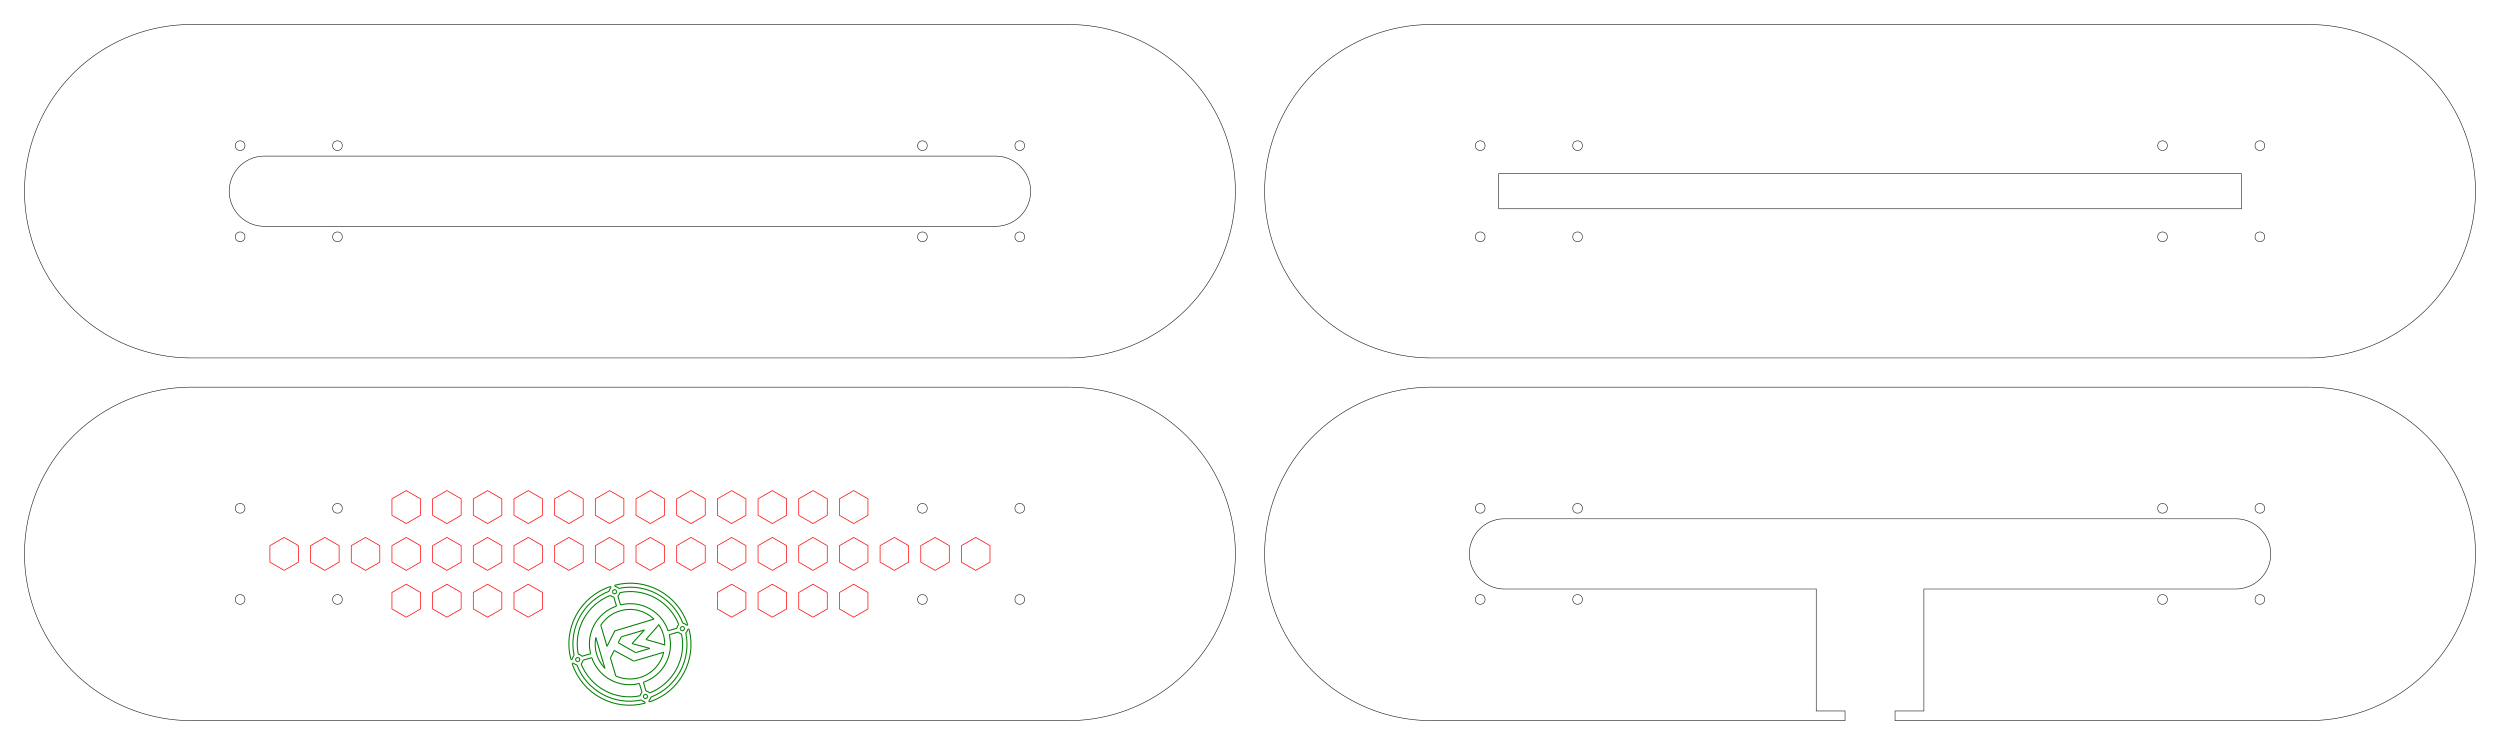<?xml version="1.0" encoding="UTF-8" standalone="no"?>
<svg
   xmlns:dc="http://purl.org/dc/elements/1.1/"
   xmlns:cc="http://creativecommons.org/ns#"
   xmlns:rdf="http://www.w3.org/1999/02/22-rdf-syntax-ns#"
   xmlns:svg="http://www.w3.org/2000/svg"
   xmlns="http://www.w3.org/2000/svg"
   xmlns:xlink="http://www.w3.org/1999/xlink"
   xmlns:sodipodi="http://sodipodi.sourceforge.net/DTD/sodipodi-0.dtd"
   xmlns:inkscape="http://www.inkscape.org/namespaces/inkscape"
   width="427.38mm"
   height="127.38mm"
   viewBox="0 0 427.38 127.38"
   version="1.1"
   id="svg84"
   sodipodi:docname="Acry-Base-18-Tiny-base-slots-thicker-skate-holes-mirrored-lasersect-FreeCAD-KMd.svg"
   inkscape:version="0.92.3 (2405546, 2018-03-11)">
  <defs
     id="defs88" />
  <sodipodi:namedview
     pagecolor="#ffffff"
     bordercolor="#666666"
     borderopacity="1"
     objecttolerance="10"
     gridtolerance="10"
     guidetolerance="10"
     inkscape:pageopacity="0"
     inkscape:pageshadow="2"
     inkscape:window-width="1680"
     inkscape:window-height="999"
     id="namedview86"
     showgrid="false"
     inkscape:zoom="1"
     inkscape:cx="323.05007"
     inkscape:cy="60.728489"
     inkscape:window-x="0"
     inkscape:window-y="25"
     inkscape:window-maximized="1"
     inkscape:current-layer="svg84" />
  <g
     id="MyLayer"
     transform="translate(107.69,94.69) scale(1,-1)"
     style="stroke-width:0.1;stroke-miterlimit:4;stroke-dasharray:none">
    <path
       id="MyLayer_w0000"
       d="M 75.0 28.5 A 28.5 28.5 0 1 0 75 -28.5L -75.0 -28.5 A 28.5 28.5 0 0 0 -75 28.5L 75.0 28.5 "
       style="stroke-width:0.1;stroke-miterlimit:4;stroke-dasharray:none;fill:none;fill-rule:evenodd"
       stroke-width="0.35 px"
       stroke="#191919" />
    <circle
       cx="66.64"
       cy="7.79"
       r="0.825"
       style="stroke-width:0.1;stroke-miterlimit:4;stroke-dasharray:none;fill:none"
       id="circle3"
       stroke-width="0.35 px"
       stroke="#191919" />
    <circle
       cx="66.64"
       cy="-7.79"
       r="0.825"
       style="stroke-width:0.1;stroke-miterlimit:4;stroke-dasharray:none;fill:none"
       id="circle5"
       stroke-width="0.35 px"
       stroke="#191919" />
    <circle
       cx="50.0"
       cy="-7.79"
       r="0.825"
       style="stroke-width:0.1;stroke-miterlimit:4;stroke-dasharray:none;fill:none"
       id="circle7"
       stroke-width="0.35 px"
       stroke="#191919" />
    <circle
       cx="50.0"
       cy="7.79"
       r="0.825"
       style="stroke-width:0.1;stroke-miterlimit:4;stroke-dasharray:none;fill:none"
       id="circle9"
       stroke-width="0.35 px"
       stroke="#191919" />
    <circle
       cx="-66.64"
       cy="-7.79"
       r="0.825"
       style="stroke-width:0.1;stroke-miterlimit:4;stroke-dasharray:none;fill:none"
       id="circle11"
       stroke-width="0.35 px"
       stroke="#191919" />
    <circle
       cx="-66.64"
       cy="7.79"
       r="0.825"
       style="stroke-width:0.1;stroke-miterlimit:4;stroke-dasharray:none;fill:none"
       id="circle13"
       stroke-width="0.35 px"
       stroke="#191919" />
    <circle
       cx="-50.0"
       cy="7.79"
       r="0.825"
       style="stroke-width:0.1;stroke-miterlimit:4;stroke-dasharray:none;fill:none"
       id="circle15"
       stroke-width="0.35 px"
       stroke="#191919" />
    <circle
       cx="-50.0"
       cy="-7.79"
       r="0.825"
       style="stroke-width:0.1;stroke-miterlimit:4;stroke-dasharray:none;fill:none"
       id="circle17"
       stroke-width="0.35 px"
       stroke="#191919" />
    <title
       id="title19">MyLayer</title>
  </g>
  <g
     id="MyLayer001"
     transform="translate(107.69,94.69) scale(1,-1)"
     style="stroke-width:0.1;stroke-miterlimit:4;stroke-dasharray:none">
    <path
       id="MyLayer001_w0000"
       d="M 287.0 28.5 A 28.5 28.5 0 1 0 287 -28.5L 216.275 -28.5 L 216.275 -26.85 L 221.2 -26.85 L 221.2 -6 L 274.5 -6.0 A 6 6 0 0 1 274.5 6L 149.5 6.0 A 6 6 0 1 1 149.5 -6L 202.8 -6.0 L 202.8 -26.85 L 207.725 -26.85 L 207.725 -28.5 L 137.0 -28.5 A 28.5 28.5 0 0 0 137 28.5L 287.0 28.5 "
       stroke="#191919"
       stroke-width="0.35 px"
       style="stroke-width:0.1;stroke-miterlimit:4;stroke-dasharray:none;fill:none;fill-rule:evenodd" />
    <circle
       cx="278.64"
       cy="7.79"
       r="0.825"
       stroke="#191919"
       stroke-width="0.35 px"
       style="stroke-width:0.1;stroke-miterlimit:4;stroke-dasharray:none;fill:none"
       id="circle23" />
    <circle
       cx="278.64"
       cy="-7.79"
       r="0.825"
       stroke="#191919"
       stroke-width="0.35 px"
       style="stroke-width:0.1;stroke-miterlimit:4;stroke-dasharray:none;fill:none"
       id="circle25" />
    <circle
       cx="262.0"
       cy="-7.79"
       r="0.825"
       stroke="#191919"
       stroke-width="0.35 px"
       style="stroke-width:0.1;stroke-miterlimit:4;stroke-dasharray:none;fill:none"
       id="circle27" />
    <circle
       cx="262.0"
       cy="7.79"
       r="0.825"
       stroke="#191919"
       stroke-width="0.35 px"
       style="stroke-width:0.1;stroke-miterlimit:4;stroke-dasharray:none;fill:none"
       id="circle29" />
    <circle
       cx="145.36"
       cy="-7.79"
       r="0.825"
       stroke="#191919"
       stroke-width="0.35 px"
       style="stroke-width:0.1;stroke-miterlimit:4;stroke-dasharray:none;fill:none"
       id="circle31" />
    <circle
       cx="145.36"
       cy="7.79"
       r="0.825"
       stroke="#191919"
       stroke-width="0.35 px"
       style="stroke-width:0.1;stroke-miterlimit:4;stroke-dasharray:none;fill:none"
       id="circle33" />
    <circle
       cx="162.0"
       cy="7.79"
       r="0.825"
       stroke="#191919"
       stroke-width="0.35 px"
       style="stroke-width:0.1;stroke-miterlimit:4;stroke-dasharray:none;fill:none"
       id="circle35" />
    <circle
       cx="162.0"
       cy="-7.79"
       r="0.825"
       stroke="#191919"
       stroke-width="0.35 px"
       style="stroke-width:0.1;stroke-miterlimit:4;stroke-dasharray:none;fill:none"
       id="circle37" />
    <title
       id="title39">MyLayer001</title>
  </g>
  <g
     id="MyLayer003"
     transform="translate(107.69,94.69) scale(1,-1)"
     style="stroke-width:0.1;stroke-miterlimit:4;stroke-dasharray:none">
    <path
       id="MyLayer003_w0000"
       d="M 287.0 90.5 A 28.5 28.5 0 1 0 287 33.5L 137.0 33.5 A 28.5 28.5 0 0 0 137 90.5L 287.0 90.5 "
       stroke="#191919"
       stroke-width="0.35 px"
       style="stroke-width:0.1;stroke-miterlimit:4;stroke-dasharray:none;fill:none;fill-rule:evenodd" />
    <circle
       cx="278.64"
       cy="54.21"
       r="0.825"
       stroke="#191919"
       stroke-width="0.35 px"
       style="stroke-width:0.1;stroke-miterlimit:4;stroke-dasharray:none;fill:none"
       id="circle43" />
    <circle
       cx="262.0"
       cy="54.21"
       r="0.825"
       stroke="#191919"
       stroke-width="0.35 px"
       style="stroke-width:0.1;stroke-miterlimit:4;stroke-dasharray:none;fill:none"
       id="circle45" />
    <circle
       cx="278.64"
       cy="69.79"
       r="0.825"
       stroke="#191919"
       stroke-width="0.35 px"
       style="stroke-width:0.1;stroke-miterlimit:4;stroke-dasharray:none;fill:none"
       id="circle47" />
    <circle
       cx="262.0"
       cy="69.79"
       r="0.825"
       stroke="#191919"
       stroke-width="0.35 px"
       style="stroke-width:0.1;stroke-miterlimit:4;stroke-dasharray:none;fill:none"
       id="circle49" />
    <path
       id="MyLayer003_w0005"
       d="M 148.5 59 L 148.5 65 L 275.5 65 L 275.5 59 L 148.5 59 "
       stroke="#191919"
       stroke-width="0.35 px"
       style="stroke-width:0.1;stroke-miterlimit:4;stroke-dasharray:none;fill:none;fill-rule:evenodd" />
    <circle
       cx="145.36"
       cy="69.79"
       r="0.825"
       stroke="#191919"
       stroke-width="0.35 px"
       style="stroke-width:0.1;stroke-miterlimit:4;stroke-dasharray:none;fill:none"
       id="circle52" />
    <circle
       cx="145.36"
       cy="54.21"
       r="0.825"
       stroke="#191919"
       stroke-width="0.35 px"
       style="stroke-width:0.1;stroke-miterlimit:4;stroke-dasharray:none;fill:none"
       id="circle54" />
    <circle
       cx="162.0"
       cy="54.21"
       r="0.825"
       stroke="#191919"
       stroke-width="0.35 px"
       style="stroke-width:0.1;stroke-miterlimit:4;stroke-dasharray:none;fill:none"
       id="circle56" />
    <circle
       cx="162.0"
       cy="69.79"
       r="0.825"
       stroke="#191919"
       stroke-width="0.35 px"
       style="stroke-width:0.1;stroke-miterlimit:4;stroke-dasharray:none;fill:none"
       id="circle58" />
    <title
       id="title60">MyLayer003</title>
  </g>
  <g
     id="MyLayer002"
     transform="translate(107.69,94.69) scale(1,-1)"
     style="stroke-width:0.1;stroke-miterlimit:4;stroke-dasharray:none">
    <path
       id="MyLayer002_w0000"
       d="M 75.0 90.5 A 28.5 28.5 0 1 0 75 33.5L -75.0 33.5 A 28.5 28.5 0 0 0 -75 90.5L 75.0 90.5 "
       stroke="#191919"
       stroke-width="0.35 px"
       style="stroke-width:0.1;stroke-miterlimit:4;stroke-dasharray:none;fill:none;fill-rule:evenodd" />
    <circle
       cx="66.64"
       cy="69.79"
       r="0.825"
       stroke="#191919"
       stroke-width="0.35 px"
       style="stroke-width:0.1;stroke-miterlimit:4;stroke-dasharray:none;fill:none"
       id="circle64" />
    <circle
       cx="-66.64"
       cy="54.21"
       r="0.825"
       stroke="#191919"
       stroke-width="0.35 px"
       style="stroke-width:0.1;stroke-miterlimit:4;stroke-dasharray:none;fill:none"
       id="circle66" />
    <circle
       cx="-50.0"
       cy="54.21"
       r="0.825"
       stroke="#191919"
       stroke-width="0.35 px"
       style="stroke-width:0.1;stroke-miterlimit:4;stroke-dasharray:none;fill:none"
       id="circle68" />
    <circle
       cx="50.0"
       cy="54.21"
       r="0.825"
       stroke="#191919"
       stroke-width="0.35 px"
       style="stroke-width:0.1;stroke-miterlimit:4;stroke-dasharray:none;fill:none"
       id="circle70" />
    <circle
       cx="66.64"
       cy="54.21"
       r="0.825"
       stroke="#191919"
       stroke-width="0.35 px"
       style="stroke-width:0.1;stroke-miterlimit:4;stroke-dasharray:none;fill:none"
       id="circle72" />
    <path
       id="MyLayer002_w0006"
       d="M 62.5 68 L -62.5 68 A 6 6 0 1 1 -62.5 56L 62.5 56 A 6 6 0 0 1 62.5 68"
       stroke="#191919"
       stroke-width="0.35 px"
       style="stroke-width:0.1;stroke-miterlimit:4;stroke-dasharray:none;fill:none;fill-rule:evenodd" />
    <circle
       cx="-50.0"
       cy="69.79"
       r="0.825"
       stroke="#191919"
       stroke-width="0.35 px"
       style="stroke-width:0.1;stroke-miterlimit:4;stroke-dasharray:none;fill:none"
       id="circle75" />
    <circle
       cx="-66.64"
       cy="69.79"
       r="0.825"
       stroke="#191919"
       stroke-width="0.35 px"
       style="stroke-width:0.1;stroke-miterlimit:4;stroke-dasharray:none;fill:none"
       id="circle77" />
    <circle
       cx="50.0"
       cy="69.79"
       r="0.825"
       stroke="#191919"
       stroke-width="0.35 px"
       style="stroke-width:0.1;stroke-miterlimit:4;stroke-dasharray:none;fill:none"
       id="circle79" />
    <title
       id="title81">MyLayer002</title>
  </g>
  <g
     id="MyLayer-7"
     transform="matrix(1,0,0,-1,106.469,246.867)"
     style="stroke-width:0.1;stroke-miterlimit:4;stroke-dasharray:none">
    <path
       inkscape:connector-curvature="0"
       id="MyLayer_w0000-0"
       d="m 75,28.5 a 28.5,28.5 0 1 0 0,-57 H -75 a 28.5,28.5 0 0 0 0,57 H 75"
       style="fill:none;fill-rule:evenodd;stroke:#191919;stroke-width:0.1;stroke-miterlimit:4;stroke-dasharray:none" />
    <circle
       cx="66.64"
       cy="7.79"
       r="0.825"
       style="fill:none;stroke:#191919;stroke-width:0.1;stroke-miterlimit:4;stroke-dasharray:none"
       id="circle3-9" />
    <circle
       cx="66.64"
       cy="-7.79"
       r="0.825"
       style="fill:none;stroke:#191919;stroke-width:0.1;stroke-miterlimit:4;stroke-dasharray:none"
       id="circle5-3" />
    <circle
       cx="50"
       cy="-7.79"
       r="0.825"
       style="fill:none;stroke:#191919;stroke-width:0.1;stroke-miterlimit:4;stroke-dasharray:none"
       id="circle7-6" />
    <circle
       cx="50"
       cy="7.79"
       r="0.825"
       style="fill:none;stroke:#191919;stroke-width:0.1;stroke-miterlimit:4;stroke-dasharray:none"
       id="circle9-0" />
    <circle
       cx="-66.64"
       cy="-7.79"
       r="0.825"
       style="fill:none;stroke:#191919;stroke-width:0.1;stroke-miterlimit:4;stroke-dasharray:none"
       id="circle11-6" />
    <circle
       cx="-66.64"
       cy="7.79"
       r="0.825"
       style="fill:none;stroke:#191919;stroke-width:0.1;stroke-miterlimit:4;stroke-dasharray:none"
       id="circle13-2" />
    <circle
       cx="-50"
       cy="7.79"
       r="0.825"
       style="fill:none;stroke:#191919;stroke-width:0.1;stroke-miterlimit:4;stroke-dasharray:none"
       id="circle15-6" />
    <circle
       cx="-50"
       cy="-7.79"
       r="0.825"
       style="fill:none;stroke:#191919;stroke-width:0.1;stroke-miterlimit:4;stroke-dasharray:none"
       id="circle17-1" />
    <title
       id="title19-8">MyLayer</title>
  </g>
  <path
     inkscape:transform-center-x="1.8936673e-06"
     inkscape:tile-y0="-122.59662"
     inkscape:tile-x0="64.939071"
     inkscape:transform-center-y="5.4430753e-06"
     d="m 51.018,96.098 -2.439,1.408 -2.439,-1.408 0,-2.816 2.439,-1.408 2.439,1.408 z"
     inkscape:randomized="0"
     inkscape:rounded="0"
     inkscape:flatsided="true"
     sodipodi:arg2="1.0471976"
     sodipodi:arg1="0.52359878"
     sodipodi:r2="2.4388857"
     sodipodi:r1="2.8161826"
     sodipodi:cy="94.689994"
     sodipodi:cx="48.579464"
     sodipodi:sides="6"
     id="use4116"
     style="opacity:1;fill:none;fill-opacity:1;stroke:#ff0000;stroke-width:0.122;stroke-linejoin:round;stroke-miterlimit:4;stroke-dasharray:none;stroke-opacity:1"
     sodipodi:type="star" />
  <path
     inkscape:transform-center-x="1.8936673e-06"
     inkscape:tile-y0="-122.59662"
     inkscape:tile-x0="64.939071"
     inkscape:transform-center-y="5.4430753e-06"
     d="m 57.973,96.098 -2.439,1.408 -2.439,-1.408 0,-2.816 2.439,-1.408 2.439,1.408 z"
     inkscape:randomized="0"
     inkscape:rounded="0"
     inkscape:flatsided="true"
     sodipodi:arg2="1.0471976"
     sodipodi:arg1="0.52359878"
     sodipodi:r2="2.4388857"
     sodipodi:r1="2.8161826"
     sodipodi:cy="94.689994"
     sodipodi:cx="55.533644"
     sodipodi:sides="6"
     id="use4122"
     style="opacity:1;fill:none;fill-opacity:1;stroke:#ff0000;stroke-width:0.122;stroke-linejoin:round;stroke-miterlimit:4;stroke-dasharray:none;stroke-opacity:1"
     sodipodi:type="star" />
  <path
     inkscape:transform-center-x="1.8936673e-06"
     inkscape:tile-y0="-122.59662"
     inkscape:tile-x0="64.939071"
     inkscape:transform-center-y="5.4430753e-06"
     d="m 64.927,96.098 -2.439,1.408 -2.439,-1.408 0,-2.816 2.439,-1.408 2.439,1.408 z"
     inkscape:randomized="0"
     inkscape:rounded="0"
     inkscape:flatsided="true"
     sodipodi:arg2="1.0471976"
     sodipodi:arg1="0.52359878"
     sodipodi:r2="2.4388857"
     sodipodi:r1="2.8161826"
     sodipodi:cy="94.689994"
     sodipodi:cx="62.487825"
     sodipodi:sides="6"
     id="use4128"
     style="opacity:1;fill:none;fill-opacity:1;stroke:#ff0000;stroke-width:0.122;stroke-linejoin:round;stroke-miterlimit:4;stroke-dasharray:none;stroke-opacity:1"
     sodipodi:type="star" />
  <path
     inkscape:transform-center-x="1.8936673e-06"
     inkscape:tile-y0="-122.59662"
     inkscape:tile-x0="64.939071"
     inkscape:transform-center-y="5.4430753e-06"
     d="m 71.881,88.094 -2.439,1.408 -2.439,-1.408 0,-2.816 2.439,-1.408 2.439,1.408 z"
     inkscape:randomized="0"
     inkscape:rounded="0"
     inkscape:flatsided="true"
     sodipodi:arg2="1.0471976"
     sodipodi:arg1="0.52359878"
     sodipodi:r2="2.4388857"
     sodipodi:r1="2.8161826"
     sodipodi:cy="86.686302"
     sodipodi:cx="69.442005"
     sodipodi:sides="6"
     id="use4132"
     style="opacity:1;fill:none;fill-opacity:1;stroke:#ff0000;stroke-width:0.122;stroke-linejoin:round;stroke-miterlimit:4;stroke-dasharray:none;stroke-opacity:1"
     sodipodi:type="star" />
  <path
     inkscape:transform-center-x="1.8936673e-06"
     inkscape:tile-y0="-122.59662"
     inkscape:tile-x0="64.939071"
     inkscape:transform-center-y="5.4430753e-06"
     d="m 71.881,96.098 -2.439,1.408 -2.439,-1.408 0,-2.816 2.439,-1.408 2.439,1.408 z"
     inkscape:randomized="0"
     inkscape:rounded="0"
     inkscape:flatsided="true"
     sodipodi:arg2="1.0471976"
     sodipodi:arg1="0.52359878"
     sodipodi:r2="2.4388857"
     sodipodi:r1="2.8161826"
     sodipodi:cy="94.689994"
     sodipodi:cx="69.442005"
     sodipodi:sides="6"
     id="use4134"
     style="opacity:1;fill:none;fill-opacity:1;stroke:#ff0000;stroke-width:0.122;stroke-linejoin:round;stroke-miterlimit:4;stroke-dasharray:none;stroke-opacity:1"
     sodipodi:type="star" />
  <path
     inkscape:transform-center-x="1.8936673e-06"
     inkscape:tile-y0="-122.59662"
     inkscape:tile-x0="64.939071"
     inkscape:transform-center-y="5.4430753e-06"
     d="m 71.881,104.102 -2.439,1.408 -2.439,-1.408 0,-2.816 2.439,-1.408 2.439,1.408 z"
     inkscape:randomized="0"
     inkscape:rounded="0"
     inkscape:flatsided="true"
     sodipodi:arg2="1.0471976"
     sodipodi:arg1="0.52359878"
     sodipodi:r2="2.4388857"
     sodipodi:r1="2.8161826"
     sodipodi:cy="102.69369"
     sodipodi:cx="69.442005"
     sodipodi:sides="6"
     id="use4136"
     style="opacity:1;fill:none;fill-opacity:1;stroke:#ff0000;stroke-width:0.122;stroke-linejoin:round;stroke-miterlimit:4;stroke-dasharray:none;stroke-opacity:1"
     sodipodi:type="star" />
  <path
     inkscape:transform-center-x="1.8936673e-06"
     inkscape:tile-y0="-122.59662"
     inkscape:tile-x0="64.939071"
     inkscape:transform-center-y="5.4430753e-06"
     d="m 78.835,88.094 -2.439,1.408 -2.439,-1.408 0,-2.816 2.439,-1.408 2.439,1.408 z"
     inkscape:randomized="0"
     inkscape:rounded="0"
     inkscape:flatsided="true"
     sodipodi:arg2="1.0471976"
     sodipodi:arg1="0.52359878"
     sodipodi:r2="2.4388857"
     sodipodi:r1="2.8161826"
     sodipodi:cy="86.686302"
     sodipodi:cx="76.396185"
     sodipodi:sides="6"
     id="use4138"
     style="opacity:1;fill:none;fill-opacity:1;stroke:#ff0000;stroke-width:0.122;stroke-linejoin:round;stroke-miterlimit:4;stroke-dasharray:none;stroke-opacity:1"
     sodipodi:type="star" />
  <path
     inkscape:transform-center-x="1.8936673e-06"
     inkscape:tile-y0="-122.59662"
     inkscape:tile-x0="64.939071"
     inkscape:transform-center-y="5.4430753e-06"
     d="m 78.835,96.098 -2.439,1.408 -2.439,-1.408 0,-2.816 2.439,-1.408 2.439,1.408 z"
     inkscape:randomized="0"
     inkscape:rounded="0"
     inkscape:flatsided="true"
     sodipodi:arg2="1.0471976"
     sodipodi:arg1="0.52359878"
     sodipodi:r2="2.4388857"
     sodipodi:r1="2.8161826"
     sodipodi:cy="94.689994"
     sodipodi:cx="76.396185"
     sodipodi:sides="6"
     id="use4140"
     style="opacity:1;fill:none;fill-opacity:1;stroke:#ff0000;stroke-width:0.122;stroke-linejoin:round;stroke-miterlimit:4;stroke-dasharray:none;stroke-opacity:1"
     sodipodi:type="star" />
  <path
     inkscape:transform-center-x="1.8936673e-06"
     inkscape:tile-y0="-122.59662"
     inkscape:tile-x0="64.939071"
     inkscape:transform-center-y="5.4430753e-06"
     d="m 78.835,104.102 -2.439,1.408 -2.439,-1.408 0,-2.816 2.439,-1.408 2.439,1.408 z"
     inkscape:randomized="0"
     inkscape:rounded="0"
     inkscape:flatsided="true"
     sodipodi:arg2="1.0471976"
     sodipodi:arg1="0.52359878"
     sodipodi:r2="2.4388857"
     sodipodi:r1="2.8161826"
     sodipodi:cy="102.69369"
     sodipodi:cx="76.396185"
     sodipodi:sides="6"
     id="use4142"
     style="opacity:1;fill:none;fill-opacity:1;stroke:#ff0000;stroke-width:0.122;stroke-linejoin:round;stroke-miterlimit:4;stroke-dasharray:none;stroke-opacity:1"
     sodipodi:type="star" />
  <path
     inkscape:transform-center-x="1.8936673e-06"
     inkscape:tile-y0="-122.59662"
     inkscape:tile-x0="64.939071"
     inkscape:transform-center-y="5.4430753e-06"
     d="m 85.789,88.094 -2.439,1.408 -2.439,-1.408 0,-2.816 2.439,-1.408 2.439,1.408 z"
     inkscape:randomized="0"
     inkscape:rounded="0"
     inkscape:flatsided="true"
     sodipodi:arg2="1.0471976"
     sodipodi:arg1="0.52359878"
     sodipodi:r2="2.4388857"
     sodipodi:r1="2.8161826"
     sodipodi:cy="86.686302"
     sodipodi:cx="83.350366"
     sodipodi:sides="6"
     id="use4144"
     style="opacity:1;fill:none;fill-opacity:1;stroke:#ff0000;stroke-width:0.122;stroke-linejoin:round;stroke-miterlimit:4;stroke-dasharray:none;stroke-opacity:1"
     sodipodi:type="star" />
  <path
     inkscape:transform-center-x="1.8936673e-06"
     inkscape:tile-y0="-122.59662"
     inkscape:tile-x0="64.939071"
     inkscape:transform-center-y="5.4430753e-06"
     d="m 85.789,96.098 -2.439,1.408 -2.439,-1.408 0,-2.816 2.439,-1.408 2.439,1.408 z"
     inkscape:randomized="0"
     inkscape:rounded="0"
     inkscape:flatsided="true"
     sodipodi:arg2="1.0471976"
     sodipodi:arg1="0.52359878"
     sodipodi:r2="2.4388857"
     sodipodi:r1="2.8161826"
     sodipodi:cy="94.689994"
     sodipodi:cx="83.350366"
     sodipodi:sides="6"
     id="use4146"
     style="opacity:1;fill:none;fill-opacity:1;stroke:#ff0000;stroke-width:0.122;stroke-linejoin:round;stroke-miterlimit:4;stroke-dasharray:none;stroke-opacity:1"
     sodipodi:type="star" />
  <path
     inkscape:transform-center-x="1.8936673e-06"
     inkscape:tile-y0="-122.59662"
     inkscape:tile-x0="64.939071"
     inkscape:transform-center-y="5.4430753e-06"
     d="m 85.789,104.102 -2.439,1.408 -2.439,-1.408 0,-2.816 2.439,-1.408 2.439,1.408 z"
     inkscape:randomized="0"
     inkscape:rounded="0"
     inkscape:flatsided="true"
     sodipodi:arg2="1.0471976"
     sodipodi:arg1="0.52359878"
     sodipodi:r2="2.4388857"
     sodipodi:r1="2.8161826"
     sodipodi:cy="102.69369"
     sodipodi:cx="83.350366"
     sodipodi:sides="6"
     id="use4148"
     style="opacity:1;fill:none;fill-opacity:1;stroke:#ff0000;stroke-width:0.122;stroke-linejoin:round;stroke-miterlimit:4;stroke-dasharray:none;stroke-opacity:1"
     sodipodi:type="star" />
  <path
     inkscape:transform-center-x="1.8936673e-06"
     inkscape:tile-y0="-122.59662"
     inkscape:tile-x0="64.939071"
     inkscape:transform-center-y="5.4430753e-06"
     d="m 92.743,88.094 -2.439,1.408 -2.439,-1.408 0,-2.816 2.439,-1.408 2.439,1.408 z"
     inkscape:randomized="0"
     inkscape:rounded="0"
     inkscape:flatsided="true"
     sodipodi:arg2="1.0471976"
     sodipodi:arg1="0.52359878"
     sodipodi:r2="2.4388857"
     sodipodi:r1="2.8161826"
     sodipodi:cy="86.686302"
     sodipodi:cx="90.304546"
     sodipodi:sides="6"
     id="use4150"
     style="opacity:1;fill:none;fill-opacity:1;stroke:#ff0000;stroke-width:0.122;stroke-linejoin:round;stroke-miterlimit:4;stroke-dasharray:none;stroke-opacity:1"
     sodipodi:type="star" />
  <path
     inkscape:transform-center-x="1.8936673e-06"
     inkscape:tile-y0="-122.59662"
     inkscape:tile-x0="64.939071"
     inkscape:transform-center-y="5.4430753e-06"
     d="m 92.743,96.098 -2.439,1.408 -2.439,-1.408 0,-2.816 2.439,-1.408 2.439,1.408 z"
     inkscape:randomized="0"
     inkscape:rounded="0"
     inkscape:flatsided="true"
     sodipodi:arg2="1.0471976"
     sodipodi:arg1="0.52359878"
     sodipodi:r2="2.4388857"
     sodipodi:r1="2.8161826"
     sodipodi:cy="94.689994"
     sodipodi:cx="90.304546"
     sodipodi:sides="6"
     id="use4152"
     style="opacity:1;fill:none;fill-opacity:1;stroke:#ff0000;stroke-width:0.122;stroke-linejoin:round;stroke-miterlimit:4;stroke-dasharray:none;stroke-opacity:1"
     sodipodi:type="star" />
  <path
     inkscape:transform-center-x="1.8936673e-06"
     inkscape:tile-y0="-122.59662"
     inkscape:tile-x0="64.939071"
     inkscape:transform-center-y="5.4430753e-06"
     d="m 92.743,104.102 -2.439,1.408 -2.439,-1.408 0,-2.816 2.439,-1.408 2.439,1.408 z"
     inkscape:randomized="0"
     inkscape:rounded="0"
     inkscape:flatsided="true"
     sodipodi:arg2="1.0471976"
     sodipodi:arg1="0.52359878"
     sodipodi:r2="2.4388857"
     sodipodi:r1="2.8161826"
     sodipodi:cy="102.69369"
     sodipodi:cx="90.304546"
     sodipodi:sides="6"
     id="use4154"
     style="opacity:1;fill:none;fill-opacity:1;stroke:#ff0000;stroke-width:0.122;stroke-linejoin:round;stroke-miterlimit:4;stroke-dasharray:none;stroke-opacity:1"
     sodipodi:type="star" />
  <path
     inkscape:transform-center-x="1.8936673e-06"
     inkscape:tile-y0="-122.59662"
     inkscape:tile-x0="64.939071"
     inkscape:transform-center-y="5.4430753e-06"
     d="m 99.698,88.094 -2.439,1.408 -2.439,-1.408 0,-2.816 2.439,-1.408 2.439,1.408 z"
     inkscape:randomized="0"
     inkscape:rounded="0"
     inkscape:flatsided="true"
     sodipodi:arg2="1.0471976"
     sodipodi:arg1="0.52359878"
     sodipodi:r2="2.4388857"
     sodipodi:r1="2.8161826"
     sodipodi:cy="86.686302"
     sodipodi:cx="97.258726"
     sodipodi:sides="6"
     id="use4156"
     style="opacity:1;fill:none;fill-opacity:1;stroke:#ff0000;stroke-width:0.122;stroke-linejoin:round;stroke-miterlimit:4;stroke-dasharray:none;stroke-opacity:1"
     sodipodi:type="star" />
  <path
     inkscape:transform-center-x="1.8936673e-06"
     inkscape:tile-y0="-122.59662"
     inkscape:tile-x0="64.939071"
     inkscape:transform-center-y="5.4430753e-06"
     d="m 99.698,96.098 -2.439,1.408 -2.439,-1.408 0,-2.816 2.439,-1.408 2.439,1.408 z"
     inkscape:randomized="0"
     inkscape:rounded="0"
     inkscape:flatsided="true"
     sodipodi:arg2="1.0471976"
     sodipodi:arg1="0.52359878"
     sodipodi:r2="2.4388857"
     sodipodi:r1="2.8161826"
     sodipodi:cy="94.689994"
     sodipodi:cx="97.258726"
     sodipodi:sides="6"
     id="use4158"
     style="opacity:1;fill:none;fill-opacity:1;stroke:#ff0000;stroke-width:0.122;stroke-linejoin:round;stroke-miterlimit:4;stroke-dasharray:none;stroke-opacity:1"
     sodipodi:type="star" />
  <path
     inkscape:transform-center-x="1.8936673e-06"
     inkscape:tile-y0="-122.59662"
     inkscape:tile-x0="64.939071"
     inkscape:transform-center-y="5.4430753e-06"
     d="m 106.652,88.094 -2.439,1.408 -2.439,-1.408 0,-2.816 2.439,-1.408 2.439,1.408 z"
     inkscape:randomized="0"
     inkscape:rounded="0"
     inkscape:flatsided="true"
     sodipodi:arg2="1.0471976"
     sodipodi:arg1="0.52359878"
     sodipodi:r2="2.4388857"
     sodipodi:r1="2.8161826"
     sodipodi:cy="86.686302"
     sodipodi:cx="104.21291"
     sodipodi:sides="6"
     id="use4162"
     style="opacity:1;fill:none;fill-opacity:1;stroke:#ff0000;stroke-width:0.122;stroke-linejoin:round;stroke-miterlimit:4;stroke-dasharray:none;stroke-opacity:1"
     sodipodi:type="star" />
  <path
     inkscape:transform-center-x="1.8936673e-06"
     inkscape:tile-y0="-122.59662"
     inkscape:tile-x0="64.939071"
     inkscape:transform-center-y="5.4430753e-06"
     d="m 106.652,96.098 -2.439,1.408 -2.439,-1.408 0,-2.816 2.439,-1.408 2.439,1.408 z"
     inkscape:randomized="0"
     inkscape:rounded="0"
     inkscape:flatsided="true"
     sodipodi:arg2="1.0471976"
     sodipodi:arg1="0.52359878"
     sodipodi:r2="2.4388857"
     sodipodi:r1="2.8161826"
     sodipodi:cy="94.689994"
     sodipodi:cx="104.21291"
     sodipodi:sides="6"
     id="use4164"
     style="opacity:1;fill:none;fill-opacity:1;stroke:#ff0000;stroke-width:0.122;stroke-linejoin:round;stroke-miterlimit:4;stroke-dasharray:none;stroke-opacity:1"
     sodipodi:type="star" />
  <path
     inkscape:transform-center-x="1.8936673e-06"
     inkscape:tile-y0="-122.59662"
     inkscape:tile-x0="64.939071"
     inkscape:transform-center-y="5.4430753e-06"
     d="m 113.606,88.094 -2.439,1.408 -2.439,-1.408 0,-2.816 2.439,-1.408 2.439,1.408 z"
     inkscape:randomized="0"
     inkscape:rounded="0"
     inkscape:flatsided="true"
     sodipodi:arg2="1.0471976"
     sodipodi:arg1="0.52359878"
     sodipodi:r2="2.4388857"
     sodipodi:r1="2.8161826"
     sodipodi:cy="86.686302"
     sodipodi:cx="111.16709"
     sodipodi:sides="6"
     id="use4168"
     style="opacity:1;fill:none;fill-opacity:1;stroke:#ff0000;stroke-width:0.122;stroke-linejoin:round;stroke-miterlimit:4;stroke-dasharray:none;stroke-opacity:1"
     sodipodi:type="star" />
  <path
     inkscape:transform-center-x="1.8936673e-06"
     inkscape:tile-y0="-122.59662"
     inkscape:tile-x0="64.939071"
     inkscape:transform-center-y="5.4430753e-06"
     d="m 113.606,96.098 -2.439,1.408 -2.439,-1.408 0,-2.816 2.439,-1.408 2.439,1.408 z"
     inkscape:randomized="0"
     inkscape:rounded="0"
     inkscape:flatsided="true"
     sodipodi:arg2="1.0471976"
     sodipodi:arg1="0.52359878"
     sodipodi:r2="2.4388857"
     sodipodi:r1="2.8161826"
     sodipodi:cy="94.689994"
     sodipodi:cx="111.16709"
     sodipodi:sides="6"
     id="use4170"
     style="opacity:1;fill:none;fill-opacity:1;stroke:#ff0000;stroke-width:0.122;stroke-linejoin:round;stroke-miterlimit:4;stroke-dasharray:none;stroke-opacity:1"
     sodipodi:type="star" />
  <path
     inkscape:transform-center-x="1.8936673e-06"
     inkscape:tile-y0="-122.59662"
     inkscape:tile-x0="64.939071"
     inkscape:transform-center-y="5.4430753e-06"
     d="m 120.56,88.094 -2.439,1.408 -2.439,-1.408 0,-2.816 2.439,-1.408 2.439,1.408 z"
     inkscape:randomized="0"
     inkscape:rounded="0"
     inkscape:flatsided="true"
     sodipodi:arg2="1.0471976"
     sodipodi:arg1="0.52359878"
     sodipodi:r2="2.4388857"
     sodipodi:r1="2.8161826"
     sodipodi:cy="86.686302"
     sodipodi:cx="118.12127"
     sodipodi:sides="6"
     id="use4174"
     style="opacity:1;fill:none;fill-opacity:1;stroke:#ff0000;stroke-width:0.122;stroke-linejoin:round;stroke-miterlimit:4;stroke-dasharray:none;stroke-opacity:1"
     sodipodi:type="star" />
  <path
     inkscape:transform-center-x="1.8936673e-06"
     inkscape:tile-y0="-122.59662"
     inkscape:tile-x0="64.939071"
     inkscape:transform-center-y="5.4430753e-06"
     d="m 120.56,96.098 -2.439,1.408 -2.439,-1.408 0,-2.816 2.439,-1.408 2.439,1.408 z"
     inkscape:randomized="0"
     inkscape:rounded="0"
     inkscape:flatsided="true"
     sodipodi:arg2="1.0471976"
     sodipodi:arg1="0.52359878"
     sodipodi:r2="2.4388857"
     sodipodi:r1="2.8161826"
     sodipodi:cy="94.689994"
     sodipodi:cx="118.12127"
     sodipodi:sides="6"
     id="use4176"
     style="opacity:1;fill:none;fill-opacity:1;stroke:#ff0000;stroke-width:0.122;stroke-linejoin:round;stroke-miterlimit:4;stroke-dasharray:none;stroke-opacity:1"
     sodipodi:type="star" />
  <path
     inkscape:transform-center-x="1.8936673e-06"
     inkscape:tile-y0="-122.59662"
     inkscape:tile-x0="64.939071"
     inkscape:transform-center-y="5.4430753e-06"
     d="m 127.514,88.094 -2.439,1.408 -2.439,-1.408 0,-2.816 2.439,-1.408 2.439,1.408 z"
     inkscape:randomized="0"
     inkscape:rounded="0"
     inkscape:flatsided="true"
     sodipodi:arg2="1.0471976"
     sodipodi:arg1="0.52359878"
     sodipodi:r2="2.4388857"
     sodipodi:r1="2.8161826"
     sodipodi:cy="86.686302"
     sodipodi:cx="125.07545"
     sodipodi:sides="6"
     id="use4180"
     style="opacity:1;fill:none;fill-opacity:1;stroke:#ff0000;stroke-width:0.122;stroke-linejoin:round;stroke-miterlimit:4;stroke-dasharray:none;stroke-opacity:1"
     sodipodi:type="star" />
  <path
     inkscape:transform-center-x="1.8936673e-06"
     inkscape:tile-y0="-122.59662"
     inkscape:tile-x0="64.939071"
     inkscape:transform-center-y="5.4430753e-06"
     d="m 127.514,96.098 -2.439,1.408 -2.439,-1.408 0,-2.816 2.439,-1.408 2.439,1.408 z"
     inkscape:randomized="0"
     inkscape:rounded="0"
     inkscape:flatsided="true"
     sodipodi:arg2="1.0471976"
     sodipodi:arg1="0.52359878"
     sodipodi:r2="2.4388857"
     sodipodi:r1="2.8161826"
     sodipodi:cy="94.689994"
     sodipodi:cx="125.07545"
     sodipodi:sides="6"
     id="use4182"
     style="opacity:1;fill:none;fill-opacity:1;stroke:#ff0000;stroke-width:0.122;stroke-linejoin:round;stroke-miterlimit:4;stroke-dasharray:none;stroke-opacity:1"
     sodipodi:type="star" />
  <path
     inkscape:transform-center-x="1.8936673e-06"
     inkscape:tile-y0="-122.59662"
     inkscape:tile-x0="64.939071"
     inkscape:transform-center-y="5.4430753e-06"
     d="m 127.514,104.102 -2.439,1.408 -2.439,-1.408 0,-2.816 2.439,-1.408 2.439,1.408 z"
     inkscape:randomized="0"
     inkscape:rounded="0"
     inkscape:flatsided="true"
     sodipodi:arg2="1.0471976"
     sodipodi:arg1="0.52359878"
     sodipodi:r2="2.4388857"
     sodipodi:r1="2.8161826"
     sodipodi:cy="102.69369"
     sodipodi:cx="125.07545"
     sodipodi:sides="6"
     id="use4184"
     style="opacity:1;fill:none;fill-opacity:1;stroke:#ff0000;stroke-width:0.122;stroke-linejoin:round;stroke-miterlimit:4;stroke-dasharray:none;stroke-opacity:1"
     sodipodi:type="star" />
  <path
     inkscape:transform-center-x="1.8936673e-06"
     inkscape:tile-y0="-122.59662"
     inkscape:tile-x0="64.939071"
     inkscape:transform-center-y="5.4430753e-06"
     d="m 134.469,88.094 -2.439,1.408 -2.439,-1.408 0,-2.816 2.439,-1.408 2.439,1.408 z"
     inkscape:randomized="0"
     inkscape:rounded="0"
     inkscape:flatsided="true"
     sodipodi:arg2="1.0471976"
     sodipodi:arg1="0.52359878"
     sodipodi:r2="2.4388857"
     sodipodi:r1="2.8161826"
     sodipodi:cy="86.686302"
     sodipodi:cx="132.02963"
     sodipodi:sides="6"
     id="use4186"
     style="opacity:1;fill:none;fill-opacity:1;stroke:#ff0000;stroke-width:0.122;stroke-linejoin:round;stroke-miterlimit:4;stroke-dasharray:none;stroke-opacity:1"
     sodipodi:type="star" />
  <path
     inkscape:transform-center-x="1.8936673e-06"
     inkscape:tile-y0="-122.59662"
     inkscape:tile-x0="64.939071"
     inkscape:transform-center-y="5.4430753e-06"
     d="m 134.469,96.098 -2.439,1.408 -2.439,-1.408 0,-2.816 2.439,-1.408 2.439,1.408 z"
     inkscape:randomized="0"
     inkscape:rounded="0"
     inkscape:flatsided="true"
     sodipodi:arg2="1.0471976"
     sodipodi:arg1="0.52359878"
     sodipodi:r2="2.4388857"
     sodipodi:r1="2.8161826"
     sodipodi:cy="94.689994"
     sodipodi:cx="132.02963"
     sodipodi:sides="6"
     id="use4188"
     style="opacity:1;fill:none;fill-opacity:1;stroke:#ff0000;stroke-width:0.122;stroke-linejoin:round;stroke-miterlimit:4;stroke-dasharray:none;stroke-opacity:1"
     sodipodi:type="star" />
  <path
     inkscape:transform-center-x="1.8936673e-06"
     inkscape:tile-y0="-122.59662"
     inkscape:tile-x0="64.939071"
     inkscape:transform-center-y="5.4430753e-06"
     d="m 134.469,104.102 -2.439,1.408 -2.439,-1.408 0,-2.816 2.439,-1.408 2.439,1.408 z"
     inkscape:randomized="0"
     inkscape:rounded="0"
     inkscape:flatsided="true"
     sodipodi:arg2="1.0471976"
     sodipodi:arg1="0.52359878"
     sodipodi:r2="2.4388857"
     sodipodi:r1="2.8161826"
     sodipodi:cy="102.69369"
     sodipodi:cx="132.02963"
     sodipodi:sides="6"
     id="use4190"
     style="opacity:1;fill:none;fill-opacity:1;stroke:#ff0000;stroke-width:0.122;stroke-linejoin:round;stroke-miterlimit:4;stroke-dasharray:none;stroke-opacity:1"
     sodipodi:type="star" />
  <path
     inkscape:transform-center-x="1.8936673e-06"
     inkscape:tile-y0="-122.59662"
     inkscape:tile-x0="64.939071"
     inkscape:transform-center-y="5.4430753e-06"
     d="m 141.423,88.094 -2.439,1.408 -2.439,-1.408 0,-2.816 2.439,-1.408 2.439,1.408 z"
     inkscape:randomized="0"
     inkscape:rounded="0"
     inkscape:flatsided="true"
     sodipodi:arg2="1.0471976"
     sodipodi:arg1="0.52359878"
     sodipodi:r2="2.4388857"
     sodipodi:r1="2.8161826"
     sodipodi:cy="86.686302"
     sodipodi:cx="138.98381"
     sodipodi:sides="6"
     id="use4192"
     style="opacity:1;fill:none;fill-opacity:1;stroke:#ff0000;stroke-width:0.122;stroke-linejoin:round;stroke-miterlimit:4;stroke-dasharray:none;stroke-opacity:1"
     sodipodi:type="star" />
  <path
     inkscape:transform-center-x="1.8936673e-06"
     inkscape:tile-y0="-122.59662"
     inkscape:tile-x0="64.939071"
     inkscape:transform-center-y="5.4430753e-06"
     d="m 141.423,96.098 -2.439,1.408 -2.439,-1.408 0,-2.816 2.439,-1.408 2.439,1.408 z"
     inkscape:randomized="0"
     inkscape:rounded="0"
     inkscape:flatsided="true"
     sodipodi:arg2="1.0471976"
     sodipodi:arg1="0.52359878"
     sodipodi:r2="2.4388857"
     sodipodi:r1="2.8161826"
     sodipodi:cy="94.689994"
     sodipodi:cx="138.98381"
     sodipodi:sides="6"
     id="use4194"
     style="opacity:1;fill:none;fill-opacity:1;stroke:#ff0000;stroke-width:0.122;stroke-linejoin:round;stroke-miterlimit:4;stroke-dasharray:none;stroke-opacity:1"
     sodipodi:type="star" />
  <path
     inkscape:transform-center-x="1.8936673e-06"
     inkscape:tile-y0="-122.59662"
     inkscape:tile-x0="64.939071"
     inkscape:transform-center-y="5.4430753e-06"
     d="m 141.423,104.102 -2.439,1.408 -2.439,-1.408 0,-2.816 2.439,-1.408 2.439,1.408 z"
     inkscape:randomized="0"
     inkscape:rounded="0"
     inkscape:flatsided="true"
     sodipodi:arg2="1.0471976"
     sodipodi:arg1="0.52359878"
     sodipodi:r2="2.4388857"
     sodipodi:r1="2.8161826"
     sodipodi:cy="102.69369"
     sodipodi:cx="138.98381"
     sodipodi:sides="6"
     id="use4196"
     style="opacity:1;fill:none;fill-opacity:1;stroke:#ff0000;stroke-width:0.122;stroke-linejoin:round;stroke-miterlimit:4;stroke-dasharray:none;stroke-opacity:1"
     sodipodi:type="star" />
  <path
     inkscape:transform-center-x="1.8936673e-06"
     inkscape:tile-y0="-122.59662"
     inkscape:tile-x0="64.939071"
     inkscape:transform-center-y="5.4430753e-06"
     d="m 148.377,88.094 -2.439,1.408 -2.439,-1.408 0,-2.816 2.439,-1.408 2.439,1.408 z"
     inkscape:randomized="0"
     inkscape:rounded="0"
     inkscape:flatsided="true"
     sodipodi:arg2="1.0471976"
     sodipodi:arg1="0.52359878"
     sodipodi:r2="2.4388857"
     sodipodi:r1="2.8161826"
     sodipodi:cy="86.686302"
     sodipodi:cx="145.93799"
     sodipodi:sides="6"
     id="use4198"
     style="opacity:1;fill:none;fill-opacity:1;stroke:#ff0000;stroke-width:0.122;stroke-linejoin:round;stroke-miterlimit:4;stroke-dasharray:none;stroke-opacity:1"
     sodipodi:type="star" />
  <path
     inkscape:transform-center-x="1.8936673e-06"
     inkscape:tile-y0="-122.59662"
     inkscape:tile-x0="64.939071"
     inkscape:transform-center-y="5.4430753e-06"
     d="m 148.377,96.098 -2.439,1.408 -2.439,-1.408 0,-2.816 2.439,-1.408 2.439,1.408 z"
     inkscape:randomized="0"
     inkscape:rounded="0"
     inkscape:flatsided="true"
     sodipodi:arg2="1.0471976"
     sodipodi:arg1="0.52359878"
     sodipodi:r2="2.4388857"
     sodipodi:r1="2.8161826"
     sodipodi:cy="94.689994"
     sodipodi:cx="145.93799"
     sodipodi:sides="6"
     id="use4200"
     style="opacity:1;fill:none;fill-opacity:1;stroke:#ff0000;stroke-width:0.122;stroke-linejoin:round;stroke-miterlimit:4;stroke-dasharray:none;stroke-opacity:1"
     sodipodi:type="star" />
  <path
     inkscape:transform-center-x="1.8936673e-06"
     inkscape:tile-y0="-122.59662"
     inkscape:tile-x0="64.939071"
     inkscape:transform-center-y="5.4430753e-06"
     d="m 148.377,104.102 -2.439,1.408 -2.439,-1.408 0,-2.816 2.439,-1.408 2.439,1.408 z"
     inkscape:randomized="0"
     inkscape:rounded="0"
     inkscape:flatsided="true"
     sodipodi:arg2="1.0471976"
     sodipodi:arg1="0.52359878"
     sodipodi:r2="2.4388857"
     sodipodi:r1="2.8161826"
     sodipodi:cy="102.69369"
     sodipodi:cx="145.93799"
     sodipodi:sides="6"
     id="use4202"
     style="opacity:1;fill:none;fill-opacity:1;stroke:#ff0000;stroke-width:0.122;stroke-linejoin:round;stroke-miterlimit:4;stroke-dasharray:none;stroke-opacity:1"
     sodipodi:type="star" />
  <path
     inkscape:transform-center-x="1.8936673e-06"
     inkscape:tile-y0="-122.59662"
     inkscape:tile-x0="64.939071"
     inkscape:transform-center-y="5.4430753e-06"
     d="m 155.331,96.098 -2.439,1.408 -2.439,-1.408 0,-2.816 2.439,-1.408 2.439,1.408 z"
     inkscape:randomized="0"
     inkscape:rounded="0"
     inkscape:flatsided="true"
     sodipodi:arg2="1.0471976"
     sodipodi:arg1="0.52359878"
     sodipodi:r2="2.4388857"
     sodipodi:r1="2.8161826"
     sodipodi:cy="94.689994"
     sodipodi:cx="152.89216"
     sodipodi:sides="6"
     id="use4206"
     style="opacity:1;fill:none;fill-opacity:1;stroke:#ff0000;stroke-width:0.122;stroke-linejoin:round;stroke-miterlimit:4;stroke-dasharray:none;stroke-opacity:1"
     sodipodi:type="star" />
  <path
     inkscape:transform-center-x="1.8936673e-06"
     inkscape:tile-y0="-122.59662"
     inkscape:tile-x0="64.939071"
     inkscape:transform-center-y="5.4430753e-06"
     d="m 162.285,96.098 -2.439,1.408 -2.439,-1.408 0,-2.816 2.439,-1.408 2.439,1.408 z"
     inkscape:randomized="0"
     inkscape:rounded="0"
     inkscape:flatsided="true"
     sodipodi:arg2="1.0471976"
     sodipodi:arg1="0.52359878"
     sodipodi:r2="2.4388857"
     sodipodi:r1="2.8161826"
     sodipodi:cy="94.689994"
     sodipodi:cx="159.84634"
     sodipodi:sides="6"
     id="use4212"
     style="opacity:1;fill:none;fill-opacity:1;stroke:#ff0000;stroke-width:0.122;stroke-linejoin:round;stroke-miterlimit:4;stroke-dasharray:none;stroke-opacity:1"
     sodipodi:type="star" />
  <path
     inkscape:transform-center-x="1.8936673e-06"
     inkscape:tile-y0="-122.59662"
     inkscape:tile-x0="64.939071"
     inkscape:transform-center-y="5.4430753e-06"
     d="m 169.239,96.098 -2.439,1.408 -2.439,-1.408 0,-2.816 2.439,-1.408 2.439,1.408 z"
     inkscape:randomized="0"
     inkscape:rounded="0"
     inkscape:flatsided="true"
     sodipodi:arg2="1.0471976"
     sodipodi:arg1="0.52359878"
     sodipodi:r2="2.4388857"
     sodipodi:r1="2.8161826"
     sodipodi:cy="94.689994"
     sodipodi:cx="166.80053"
     sodipodi:sides="6"
     id="use4218"
     style="opacity:1;fill:none;fill-opacity:1;stroke:#ff0000;stroke-width:0.122;stroke-linejoin:round;stroke-miterlimit:4;stroke-dasharray:none;stroke-opacity:1"
     sodipodi:type="star" />
  <g
     transform="translate(-1.157,-60.901)"
     id="g5648">
    <path
       inkscape:tile-y0="-122.59662"
       inkscape:tile-x0="64.939071"
       inkscape:tile-h="4.7080553"
       inkscape:tile-w="4.0906943"
       inkscape:tile-cy="-120.2426"
       inkscape:tile-cx="66.984418"
       inkscape:transform-center-y="5.6118489e-06"
       d="m 45.722,212.03 -1.995,1.152 -1.995,-1.152 0,-2.304 1.995,-1.152 1.995,1.152 z"
       inkscape:randomized="0"
       inkscape:rounded="0"
       inkscape:flatsided="true"
       sodipodi:arg2="1.0471976"
       sodipodi:arg1="0.52359878"
       sodipodi:r2="1.9953473"
       sodipodi:r1="2.3040285"
       sodipodi:cy="210.87796"
       sodipodi:cx="43.726494"
       sodipodi:sides="6"
       id="path1009"
       style="opacity:1;fill:none;fill-opacity:1;stroke:#ff0000;stroke-width:0.1;stroke-linejoin:round;stroke-miterlimit:4;stroke-dasharray:none;stroke-opacity:1"
       sodipodi:type="star" />
    <use
       height="100%"
       width="100%"
       inkscape:transform-center-y="-83.23484"
       inkscape:transform-center-x="-49.261461"
       id="use2961"
       transform="translate(0,7.062)"
       xlink:href="#path1009"
       inkscape:tiled-clone-of="#path1009"
       y="0"
       x="0" />
    <use
       height="100%"
       width="100%"
       inkscape:transform-center-y="-88.428413"
       inkscape:transform-center-x="-53.774008"
       id="use2963"
       transform="translate(6.136)"
       xlink:href="#path1009"
       inkscape:tiled-clone-of="#path1009"
       y="0"
       x="0" />
    <use
       height="100%"
       width="100%"
       inkscape:transform-center-y="-83.23484"
       inkscape:transform-center-x="-53.774008"
       id="use2965"
       transform="translate(6.136,7.062)"
       xlink:href="#path1009"
       inkscape:tiled-clone-of="#path1009"
       y="0"
       x="0" />
    <use
       height="100%"
       width="100%"
       inkscape:transform-center-y="-88.428413"
       inkscape:transform-center-x="-58.286556"
       id="use2967"
       transform="translate(12.272)"
       xlink:href="#path1009"
       inkscape:tiled-clone-of="#path1009"
       y="0"
       x="0" />
    <use
       height="100%"
       width="100%"
       inkscape:transform-center-y="-83.23484"
       inkscape:transform-center-x="-58.286556"
       id="use2969"
       transform="translate(12.272,7.062)"
       xlink:href="#path1009"
       inkscape:tiled-clone-of="#path1009"
       y="0"
       x="0" />
    <use
       height="100%"
       width="100%"
       inkscape:transform-center-y="-88.428413"
       inkscape:transform-center-x="-62.799103"
       id="use2971"
       transform="translate(18.408)"
       xlink:href="#path1009"
       inkscape:tiled-clone-of="#path1009"
       y="0"
       x="0" />
    <use
       height="100%"
       width="100%"
       inkscape:transform-center-y="-83.23484"
       inkscape:transform-center-x="-62.799103"
       id="use2973"
       transform="translate(18.408,7.062)"
       xlink:href="#path1009"
       inkscape:tiled-clone-of="#path1009"
       y="0"
       x="0" />
    <use
       height="100%"
       width="100%"
       inkscape:transform-center-y="-88.428413"
       inkscape:transform-center-x="-67.31165"
       id="use2975"
       transform="translate(24.544)"
       xlink:href="#path1009"
       inkscape:tiled-clone-of="#path1009"
       y="0"
       x="0" />
    <use
       height="100%"
       width="100%"
       inkscape:transform-center-y="-83.23484"
       inkscape:transform-center-x="-67.31165"
       id="use2977"
       transform="translate(24.544,7.062)"
       xlink:href="#path1009"
       inkscape:tiled-clone-of="#path1009"
       y="0"
       x="0" />
    <use
       height="100%"
       width="100%"
       inkscape:transform-center-y="-88.428413"
       inkscape:transform-center-x="-71.824197"
       id="use2979"
       transform="translate(30.68)"
       xlink:href="#path1009"
       inkscape:tiled-clone-of="#path1009"
       y="0"
       x="0" />
    <use
       height="100%"
       width="100%"
       inkscape:transform-center-y="-83.23484"
       inkscape:transform-center-x="-71.824197"
       id="use2981"
       transform="translate(30.68,7.062)"
       xlink:href="#path1009"
       inkscape:tiled-clone-of="#path1009"
       y="0"
       x="0" />
    <use
       height="100%"
       width="100%"
       inkscape:transform-center-y="-88.428413"
       inkscape:transform-center-x="-76.336745"
       id="use2983"
       transform="translate(36.816)"
       xlink:href="#path1009"
       inkscape:tiled-clone-of="#path1009"
       y="0"
       x="0" />
    <use
       height="100%"
       width="100%"
       inkscape:transform-center-y="-83.23484"
       inkscape:transform-center-x="-76.336745"
       id="use2985"
       transform="translate(36.816,7.062)"
       xlink:href="#path1009"
       inkscape:tiled-clone-of="#path1009"
       y="0"
       x="0" />
    <use
       height="100%"
       width="100%"
       inkscape:transform-center-y="-88.428413"
       inkscape:transform-center-x="-80.849292"
       id="use2987"
       transform="translate(42.952)"
       xlink:href="#path1009"
       inkscape:tiled-clone-of="#path1009"
       y="0"
       x="0" />
    <use
       height="100%"
       width="100%"
       inkscape:transform-center-y="-83.23484"
       inkscape:transform-center-x="-80.849292"
       id="use2989"
       transform="translate(42.952,7.062)"
       xlink:href="#path1009"
       inkscape:tiled-clone-of="#path1009"
       y="0"
       x="0" />
    <use
       height="100%"
       width="100%"
       inkscape:transform-center-y="-88.428413"
       inkscape:transform-center-x="-85.361839"
       id="use2991"
       transform="translate(49.088)"
       xlink:href="#path1009"
       inkscape:tiled-clone-of="#path1009"
       y="0"
       x="0" />
    <use
       height="100%"
       width="100%"
       inkscape:transform-center-y="-83.23484"
       inkscape:transform-center-x="-85.361839"
       id="use2993"
       transform="translate(49.088,7.062)"
       xlink:href="#path1009"
       inkscape:tiled-clone-of="#path1009"
       y="0"
       x="0" />
    <use
       height="100%"
       width="100%"
       inkscape:transform-center-y="-88.428413"
       inkscape:transform-center-x="-89.874386"
       id="use2995"
       transform="translate(55.224)"
       xlink:href="#path1009"
       inkscape:tiled-clone-of="#path1009"
       y="0"
       x="0" />
    <use
       height="100%"
       width="100%"
       inkscape:transform-center-y="-83.23484"
       inkscape:transform-center-x="-89.874386"
       id="use2997"
       transform="translate(55.224,7.062)"
       xlink:href="#path1009"
       inkscape:tiled-clone-of="#path1009"
       y="0"
       x="0" />
    <use
       height="100%"
       width="100%"
       inkscape:transform-center-y="-88.428413"
       inkscape:transform-center-x="-94.386933"
       id="use2999"
       transform="translate(61.36)"
       xlink:href="#path1009"
       inkscape:tiled-clone-of="#path1009"
       y="0"
       x="0" />
    <use
       height="100%"
       width="100%"
       inkscape:transform-center-y="-83.23484"
       inkscape:transform-center-x="-94.386933"
       id="use3001"
       transform="translate(61.36,7.062)"
       xlink:href="#path1009"
       inkscape:tiled-clone-of="#path1009"
       y="0"
       x="0" />
    <use
       height="100%"
       width="100%"
       inkscape:transform-center-y="-88.428413"
       inkscape:transform-center-x="-98.899481"
       id="use3003"
       transform="translate(67.496)"
       xlink:href="#path1009"
       inkscape:tiled-clone-of="#path1009"
       y="0"
       x="0" />
    <use
       height="100%"
       width="100%"
       inkscape:transform-center-y="-83.23484"
       inkscape:transform-center-x="-98.899481"
       id="use3005"
       transform="translate(67.496,7.062)"
       xlink:href="#path1009"
       inkscape:tiled-clone-of="#path1009"
       y="0"
       x="0" />
    <use
       height="100%"
       width="100%"
       inkscape:transform-center-y="-88.428413"
       inkscape:transform-center-x="-103.41203"
       id="use3007"
       transform="translate(73.632)"
       xlink:href="#path1009"
       inkscape:tiled-clone-of="#path1009"
       y="0"
       x="0" />
    <use
       height="100%"
       width="100%"
       inkscape:transform-center-y="-83.23484"
       inkscape:transform-center-x="-103.41203"
       id="use3009"
       transform="translate(73.632,7.062)"
       xlink:href="#path1009"
       inkscape:tiled-clone-of="#path1009"
       y="0"
       x="0" />
    <use
       height="100%"
       width="100%"
       inkscape:transform-center-y="-88.428413"
       inkscape:transform-center-x="-107.92458"
       id="use3011"
       transform="translate(79.769)"
       xlink:href="#path1009"
       inkscape:tiled-clone-of="#path1009"
       y="0"
       x="0" />
    <use
       height="100%"
       width="100%"
       inkscape:transform-center-y="-83.23484"
       inkscape:transform-center-x="-107.92458"
       id="use3013"
       transform="translate(79.769,7.062)"
       xlink:href="#path1009"
       inkscape:tiled-clone-of="#path1009"
       y="0"
       x="0" />
    <use
       height="100%"
       width="100%"
       inkscape:transform-center-y="-88.428413"
       inkscape:transform-center-x="-112.43712"
       id="use3015"
       transform="translate(85.905)"
       xlink:href="#path1009"
       inkscape:tiled-clone-of="#path1009"
       y="0"
       x="0" />
    <use
       height="100%"
       width="100%"
       inkscape:transform-center-y="-83.23484"
       inkscape:transform-center-x="-112.43712"
       id="use3017"
       transform="translate(85.905,7.062)"
       xlink:href="#path1009"
       inkscape:tiled-clone-of="#path1009"
       y="0"
       x="0" />
    <use
       height="100%"
       width="100%"
       inkscape:transform-center-y="-88.428413"
       inkscape:transform-center-x="-116.94967"
       id="use3019"
       transform="translate(92.041)"
       xlink:href="#path1009"
       inkscape:tiled-clone-of="#path1009"
       y="0"
       x="0" />
    <use
       height="100%"
       width="100%"
       inkscape:transform-center-y="-83.23484"
       inkscape:transform-center-x="-116.94967"
       id="use3021"
       transform="translate(92.041,7.062)"
       xlink:href="#path1009"
       inkscape:tiled-clone-of="#path1009"
       y="0"
       x="0" />
    <use
       height="100%"
       width="100%"
       inkscape:transform-center-y="-88.428413"
       inkscape:transform-center-x="-121.46222"
       id="use3023"
       transform="translate(98.177)"
       xlink:href="#path1009"
       inkscape:tiled-clone-of="#path1009"
       y="0"
       x="0" />
    <use
       height="100%"
       width="100%"
       inkscape:transform-center-y="-83.23484"
       inkscape:transform-center-x="-121.46222"
       id="use3025"
       transform="translate(98.177,7.062)"
       xlink:href="#path1009"
       inkscape:tiled-clone-of="#path1009"
       y="0"
       x="0" />
    <use
       height="100%"
       width="100%"
       inkscape:transform-center-y="-88.428413"
       inkscape:transform-center-x="-125.97476"
       id="use3027"
       transform="translate(104.313)"
       xlink:href="#path1009"
       inkscape:tiled-clone-of="#path1009"
       y="0"
       x="0" />
    <use
       height="100%"
       width="100%"
       inkscape:transform-center-y="-83.23484"
       inkscape:transform-center-x="-125.97476"
       id="use3029"
       transform="translate(104.313,7.062)"
       xlink:href="#path1009"
       inkscape:tiled-clone-of="#path1009"
       y="0"
       x="0" />
    <use
       height="100%"
       width="100%"
       inkscape:transform-center-y="-88.428413"
       inkscape:transform-center-x="-130.48732"
       id="use3031"
       transform="translate(110.449)"
       xlink:href="#path1009"
       inkscape:tiled-clone-of="#path1009"
       y="0"
       x="0" />
    <use
       height="100%"
       width="100%"
       inkscape:transform-center-y="-83.23484"
       inkscape:transform-center-x="-130.48732"
       id="use3033"
       transform="translate(110.449,7.062)"
       xlink:href="#path1009"
       inkscape:tiled-clone-of="#path1009"
       y="0"
       x="0" />
    <use
       height="100%"
       width="100%"
       inkscape:transform-center-y="-88.428413"
       inkscape:transform-center-x="-134.99986"
       id="use3035"
       transform="translate(116.585)"
       xlink:href="#path1009"
       inkscape:tiled-clone-of="#path1009"
       y="0"
       x="0" />
    <use
       height="100%"
       width="100%"
       inkscape:transform-center-y="-83.23484"
       inkscape:transform-center-x="-134.99986"
       id="use3037"
       transform="translate(116.585,7.062)"
       xlink:href="#path1009"
       inkscape:tiled-clone-of="#path1009"
       y="0"
       x="0" />
    <use
       height="100%"
       width="100%"
       inkscape:transform-center-y="-88.428413"
       inkscape:transform-center-x="-139.51241"
       id="use3039"
       transform="translate(122.721)"
       xlink:href="#path1009"
       inkscape:tiled-clone-of="#path1009"
       y="0"
       x="0" />
    <use
       height="100%"
       width="100%"
       inkscape:transform-center-y="-83.23484"
       inkscape:transform-center-x="-139.51241"
       id="use3041"
       transform="translate(122.721,7.062)"
       xlink:href="#path1009"
       inkscape:tiled-clone-of="#path1009"
       y="0"
       x="0" />
    <use
       height="100%"
       width="100%"
       inkscape:transform-center-y="-88.428413"
       inkscape:transform-center-x="-144.02495"
       id="use3043"
       transform="translate(128.857)"
       xlink:href="#path1009"
       inkscape:tiled-clone-of="#path1009"
       y="0"
       x="0" />
    <use
       height="100%"
       width="100%"
       inkscape:transform-center-y="-83.23484"
       inkscape:transform-center-x="-144.02495"
       id="use3045"
       transform="translate(128.857,7.062)"
       xlink:href="#path1009"
       inkscape:tiled-clone-of="#path1009"
       y="0"
       x="0" />
  </g>
  <path
     d="m 110.913,118.893 v 0"
     style="fill:none;fill-opacity:1;stroke:#008000;stroke-width:0.179;stroke-opacity:1"
     id="path4193"
     inkscape:connector-curvature="0" />
  <path
     d="m 110.722,118.95 -0.045,0.189"
     style="fill:none;fill-opacity:1;stroke:#008000;stroke-width:0.179;stroke-opacity:1"
     id="path4195"
     inkscape:connector-curvature="0" />
  <path
     d="m 110.676,119.138 -0.045,0.189"
     style="fill:none;fill-opacity:1;stroke:#008000;stroke-width:0.179;stroke-opacity:1"
     id="path4197"
     inkscape:connector-curvature="0" />
  <path
     d="m 110.631,119.327 -0.186,0.055"
     style="fill:none;fill-opacity:1;stroke:#008000;stroke-width:0.179;stroke-opacity:1"
     id="path4199"
     inkscape:connector-curvature="0" />
  <path
     d="m 110.444,119.382 -0.186,0.055"
     style="fill:none;fill-opacity:1;stroke:#008000;stroke-width:0.179;stroke-opacity:1"
     id="path4201"
     inkscape:connector-curvature="0" />
  <path
     d="m 110.258,119.437 -0.141,-0.134"
     style="fill:none;fill-opacity:1;stroke:#008000;stroke-width:0.179;stroke-opacity:1"
     id="path4203"
     inkscape:connector-curvature="0" />
  <path
     d="m 110.117,119.304 -0.141,-0.134"
     style="fill:none;fill-opacity:1;stroke:#008000;stroke-width:0.179;stroke-opacity:1"
     id="path4205"
     inkscape:connector-curvature="0" />
  <path
     d="m 109.977,119.17 0.045,-0.189"
     style="fill:none;fill-opacity:1;stroke:#008000;stroke-width:0.179;stroke-opacity:1"
     id="path4207"
     inkscape:connector-curvature="0" />
  <path
     d="m 110.022,118.981 0.045,-0.189"
     style="fill:none;fill-opacity:1;stroke:#008000;stroke-width:0.179;stroke-opacity:1"
     id="path4209"
     inkscape:connector-curvature="0" />
  <path
     d="m 110.067,118.792 0.186,-0.055"
     style="fill:none;fill-opacity:1;stroke:#008000;stroke-width:0.179;stroke-opacity:1"
     id="path4211"
     inkscape:connector-curvature="0" />
  <path
     d="m 110.254,118.737 0.186,-0.055"
     style="fill:none;fill-opacity:1;stroke:#008000;stroke-width:0.179;stroke-opacity:1"
     id="path4213"
     inkscape:connector-curvature="0" />
  <path
     d="m 110.44,118.682 0.141,0.134"
     style="fill:none;fill-opacity:1;stroke:#008000;stroke-width:0.179;stroke-opacity:1"
     id="path4215"
     inkscape:connector-curvature="0" />
  <path
     d="m 110.581,118.816 0.141,0.134"
     style="fill:none;fill-opacity:1;stroke:#008000;stroke-width:0.179;stroke-opacity:1"
     id="path4217"
     inkscape:connector-curvature="0" />
  <path
     d="m 110.722,118.95 v 0"
     style="fill:none;fill-opacity:1;stroke:#008000;stroke-width:0.179;stroke-opacity:1"
     id="path4219"
     inkscape:connector-curvature="0" />
  <path
     d="m 105.622,100.999 v 0"
     style="fill:none;fill-opacity:1;stroke:#008000;stroke-width:0.179;stroke-opacity:1"
     id="path4229"
     inkscape:connector-curvature="0" />
  <path
     d="m 105.431,101.056 -0.045,0.189"
     style="fill:none;fill-opacity:1;stroke:#008000;stroke-width:0.179;stroke-opacity:1"
     id="path4231"
     inkscape:connector-curvature="0" />
  <path
     d="m 105.385,101.245 -0.045,0.189"
     style="fill:none;fill-opacity:1;stroke:#008000;stroke-width:0.179;stroke-opacity:1"
     id="path4233"
     inkscape:connector-curvature="0" />
  <path
     d="m 105.34,101.433 -0.186,0.055"
     style="fill:none;fill-opacity:1;stroke:#008000;stroke-width:0.179;stroke-opacity:1"
     id="path4235"
     inkscape:connector-curvature="0" />
  <path
     d="m 105.154,101.489 -0.186,0.055"
     style="fill:none;fill-opacity:1;stroke:#008000;stroke-width:0.179;stroke-opacity:1"
     id="path4237"
     inkscape:connector-curvature="0" />
  <path
     d="m 104.967,101.544 -0.141,-0.134"
     style="fill:none;fill-opacity:1;stroke:#008000;stroke-width:0.179;stroke-opacity:1"
     id="path4239"
     inkscape:connector-curvature="0" />
  <path
     d="m 104.827,101.41 -0.141,-0.134"
     style="fill:none;fill-opacity:1;stroke:#008000;stroke-width:0.179;stroke-opacity:1"
     id="path4241"
     inkscape:connector-curvature="0" />
  <path
     d="m 104.686,101.276 0.045,-0.189"
     style="fill:none;fill-opacity:1;stroke:#008000;stroke-width:0.179;stroke-opacity:1"
     id="path4243"
     inkscape:connector-curvature="0" />
  <path
     d="m 104.731,101.087 0.045,-0.189"
     style="fill:none;fill-opacity:1;stroke:#008000;stroke-width:0.179;stroke-opacity:1"
     id="path4245"
     inkscape:connector-curvature="0" />
  <path
     d="m 104.777,100.898 0.186,-0.055"
     style="fill:none;fill-opacity:1;stroke:#008000;stroke-width:0.179;stroke-opacity:1"
     id="path4247"
     inkscape:connector-curvature="0" />
  <path
     d="m 104.963,100.843 0.186,-0.055"
     style="fill:none;fill-opacity:1;stroke:#008000;stroke-width:0.179;stroke-opacity:1"
     id="path4249"
     inkscape:connector-curvature="0" />
  <path
     d="m 105.149,100.788 0.141,0.134"
     style="fill:none;fill-opacity:1;stroke:#008000;stroke-width:0.179;stroke-opacity:1"
     id="path4251"
     inkscape:connector-curvature="0" />
  <path
     d="m 105.29,100.922 0.141,0.134"
     style="fill:none;fill-opacity:1;stroke:#008000;stroke-width:0.179;stroke-opacity:1"
     id="path4253"
     inkscape:connector-curvature="0" />
  <path
     d="m 105.431,101.056 v 0"
     style="fill:none;fill-opacity:1;stroke:#008000;stroke-width:0.179;stroke-opacity:1"
     id="path4255"
     inkscape:connector-curvature="0" />
  <path
     d="m 116.484,106.904 v 0"
     style="fill:none;fill-opacity:1;stroke:#008000;stroke-width:0.179;stroke-opacity:1"
     id="path4265"
     inkscape:connector-curvature="0" />
  <path
     d="m 116.54,107.095 0.189,0.045"
     style="fill:none;fill-opacity:1;stroke:#008000;stroke-width:0.179;stroke-opacity:1"
     id="path4267"
     inkscape:connector-curvature="0" />
  <path
     d="m 116.729,107.14 0.189,0.045"
     style="fill:none;fill-opacity:1;stroke:#008000;stroke-width:0.179;stroke-opacity:1"
     id="path4269"
     inkscape:connector-curvature="0" />
  <path
     d="m 116.918,107.186 0.055,0.186"
     style="fill:none;fill-opacity:1;stroke:#008000;stroke-width:0.179;stroke-opacity:1"
     id="path4271"
     inkscape:connector-curvature="0" />
  <path
     d="m 116.973,107.372 0.055,0.186"
     style="fill:none;fill-opacity:1;stroke:#008000;stroke-width:0.179;stroke-opacity:1"
     id="path4273"
     inkscape:connector-curvature="0" />
  <path
     d="m 117.028,107.558 -0.134,0.141"
     style="fill:none;fill-opacity:1;stroke:#008000;stroke-width:0.179;stroke-opacity:1"
     id="path4275"
     inkscape:connector-curvature="0" />
  <path
     d="m 116.895,107.699 -0.134,0.141"
     style="fill:none;fill-opacity:1;stroke:#008000;stroke-width:0.179;stroke-opacity:1"
     id="path4277"
     inkscape:connector-curvature="0" />
  <path
     d="m 116.761,107.84 -0.189,-0.045"
     style="fill:none;fill-opacity:1;stroke:#008000;stroke-width:0.179;stroke-opacity:1"
     id="path4279"
     inkscape:connector-curvature="0" />
  <path
     d="m 116.572,107.795 -0.189,-0.045"
     style="fill:none;fill-opacity:1;stroke:#008000;stroke-width:0.179;stroke-opacity:1"
     id="path4281"
     inkscape:connector-curvature="0" />
  <path
     d="m 116.383,107.749 -0.055,-0.186"
     style="fill:none;fill-opacity:1;stroke:#008000;stroke-width:0.179;stroke-opacity:1"
     id="path4283"
     inkscape:connector-curvature="0" />
  <path
     d="m 116.328,107.563 -0.055,-0.186"
     style="fill:none;fill-opacity:1;stroke:#008000;stroke-width:0.179;stroke-opacity:1"
     id="path4285"
     inkscape:connector-curvature="0" />
  <path
     d="m 116.273,107.377 0.134,-0.141"
     style="fill:none;fill-opacity:1;stroke:#008000;stroke-width:0.179;stroke-opacity:1"
     id="path4287"
     inkscape:connector-curvature="0" />
  <path
     d="m 116.407,107.236 0.134,-0.141"
     style="fill:none;fill-opacity:1;stroke:#008000;stroke-width:0.179;stroke-opacity:1"
     id="path4289"
     inkscape:connector-curvature="0" />
  <path
     d="m 116.54,107.095 v 0"
     style="fill:none;fill-opacity:1;stroke:#008000;stroke-width:0.179;stroke-opacity:1"
     id="path4291"
     inkscape:connector-curvature="0" />
  <path
     d="m 98.59,112.194 v 0"
     style="fill:none;fill-opacity:1;stroke:#008000;stroke-width:0.179;stroke-opacity:1"
     id="path4301"
     inkscape:connector-curvature="0" />
  <path
     d="m 98.647,112.386 0.189,0.045"
     style="fill:none;fill-opacity:1;stroke:#008000;stroke-width:0.179;stroke-opacity:1"
     id="path4303"
     inkscape:connector-curvature="0" />
  <path
     d="m 98.835,112.431 0.189,0.045"
     style="fill:none;fill-opacity:1;stroke:#008000;stroke-width:0.179;stroke-opacity:1"
     id="path4305"
     inkscape:connector-curvature="0" />
  <path
     d="m 99.024,112.477 0.055,0.186"
     style="fill:none;fill-opacity:1;stroke:#008000;stroke-width:0.179;stroke-opacity:1"
     id="path4307"
     inkscape:connector-curvature="0" />
  <path
     d="m 99.079,112.663 0.055,0.186"
     style="fill:none;fill-opacity:1;stroke:#008000;stroke-width:0.179;stroke-opacity:1"
     id="path4309"
     inkscape:connector-curvature="0" />
  <path
     d="m 99.134,112.849 -0.134,0.141"
     style="fill:none;fill-opacity:1;stroke:#008000;stroke-width:0.179;stroke-opacity:1"
     id="path4311"
     inkscape:connector-curvature="0" />
  <path
     d="m 99.001,112.99 -0.134,0.141"
     style="fill:none;fill-opacity:1;stroke:#008000;stroke-width:0.179;stroke-opacity:1"
     id="path4313"
     inkscape:connector-curvature="0" />
  <path
     d="m 98.867,113.131 -0.189,-0.045"
     style="fill:none;fill-opacity:1;stroke:#008000;stroke-width:0.179;stroke-opacity:1"
     id="path4315"
     inkscape:connector-curvature="0" />
  <path
     d="m 98.678,113.085 -0.189,-0.045"
     style="fill:none;fill-opacity:1;stroke:#008000;stroke-width:0.179;stroke-opacity:1"
     id="path4317"
     inkscape:connector-curvature="0" />
  <path
     d="m 98.489,113.04 -0.055,-0.186"
     style="fill:none;fill-opacity:1;stroke:#008000;stroke-width:0.179;stroke-opacity:1"
     id="path4319"
     inkscape:connector-curvature="0" />
  <path
     d="m 98.434,112.854 -0.055,-0.186"
     style="fill:none;fill-opacity:1;stroke:#008000;stroke-width:0.179;stroke-opacity:1"
     id="path4321"
     inkscape:connector-curvature="0" />
  <path
     d="m 98.379,112.667 0.134,-0.141"
     style="fill:none;fill-opacity:1;stroke:#008000;stroke-width:0.179;stroke-opacity:1"
     id="path4323"
     inkscape:connector-curvature="0" />
  <path
     d="m 98.513,112.527 0.134,-0.141"
     style="fill:none;fill-opacity:1;stroke:#008000;stroke-width:0.179;stroke-opacity:1"
     id="path4325"
     inkscape:connector-curvature="0" />
  <path
     d="m 98.647,112.386 v 0"
     style="fill:none;fill-opacity:1;stroke:#008000;stroke-width:0.179;stroke-opacity:1"
     id="path4327"
     inkscape:connector-curvature="0" />
  <path
     d="m 97.605,112.747 c -1.427,-5.304 1.563,-10.806 6.791,-12.492"
     style="fill:none;fill-opacity:1;stroke:#008000;stroke-width:0.179;stroke-opacity:1"
     id="path4329"
     inkscape:connector-curvature="0" />
  <path
     d="m 104.396,100.254 0.064,0.215"
     style="fill:none;fill-opacity:1;stroke:#008000;stroke-width:0.179;stroke-opacity:1"
     id="path4331"
     inkscape:connector-curvature="0" />
  <path
     d="m 104.459,100.469 c -0.177,0.152 -0.29,0.368 -0.315,0.6"
     style="fill:none;fill-opacity:1;stroke:#008000;stroke-width:0.179;stroke-opacity:1"
     id="path4333"
     inkscape:connector-curvature="0" />
  <path
     d="m 104.145,101.07 c -4.433,1.681 -6.985,6.366 -5.997,11"
     style="fill:none;fill-opacity:1;stroke:#008000;stroke-width:0.179;stroke-opacity:1"
     id="path4335"
     inkscape:connector-curvature="0" />
  <path
     d="m 98.148,112.07 c -0.175,0.155 -0.285,0.373 -0.306,0.607"
     style="fill:none;fill-opacity:1;stroke:#008000;stroke-width:0.179;stroke-opacity:1"
     id="path4337"
     inkscape:connector-curvature="0" />
  <path
     d="m 97.842,112.677 -0.237,0.07"
     style="fill:none;fill-opacity:1;stroke:#008000;stroke-width:0.179;stroke-opacity:1"
     id="path4339"
     inkscape:connector-curvature="0" />
  <path
     d="m 97.605,112.747 v 0"
     style="fill:none;fill-opacity:1;stroke:#008000;stroke-width:0.179;stroke-opacity:1"
     id="path4341"
     inkscape:connector-curvature="0" />
  <path
     d="m 98.861,111.846 c -0.869,-4.241 1.466,-8.513 5.512,-10.067"
     style="fill:none;fill-opacity:1;stroke:#008000;stroke-width:0.179;stroke-opacity:1"
     id="path4343"
     inkscape:connector-curvature="0" />
  <path
     d="m 104.374,101.779 c 0.145,0.162 0.345,0.268 0.56,0.297"
     style="fill:none;fill-opacity:1;stroke:#008000;stroke-width:0.179;stroke-opacity:1"
     id="path4345"
     inkscape:connector-curvature="0" />
  <path
     d="m 104.934,102.076 0.456,1.544"
     style="fill:none;fill-opacity:1;stroke:#008000;stroke-width:0.179;stroke-opacity:1"
     id="path4347"
     inkscape:connector-curvature="0" />
  <path
     d="m 105.391,103.62 c -3.371,1.135 -5.301,4.686 -4.42,8.132"
     style="fill:none;fill-opacity:1;stroke:#008000;stroke-width:0.179;stroke-opacity:1"
     id="path4349"
     inkscape:connector-curvature="0" />
  <path
     d="m 100.97,111.752 -1.49,0.441"
     style="fill:none;fill-opacity:1;stroke:#008000;stroke-width:0.179;stroke-opacity:1"
     id="path4351"
     inkscape:connector-curvature="0" />
  <path
     d="m 99.48,112.192 c -0.151,-0.193 -0.375,-0.319 -0.619,-0.347"
     style="fill:none;fill-opacity:1;stroke:#008000;stroke-width:0.179;stroke-opacity:1"
     id="path4353"
     inkscape:connector-curvature="0" />
  <path
     d="m 98.861,111.846 v 0"
     style="fill:none;fill-opacity:1;stroke:#008000;stroke-width:0.179;stroke-opacity:1"
     id="path4355"
     inkscape:connector-curvature="0" />
  <path
     d="m 117.577,106.841 c -1.687,-5.227 -7.188,-8.218 -12.492,-6.791"
     style="fill:none;fill-opacity:1;stroke:#008000;stroke-width:0.179;stroke-opacity:1"
     id="path4357"
     inkscape:connector-curvature="0" />
  <path
     d="m 105.085,100.051 0.059,0.201"
     style="fill:none;fill-opacity:1;stroke:#008000;stroke-width:0.179;stroke-opacity:1"
     id="path4359"
     inkscape:connector-curvature="0" />
  <path
     d="m 105.144,100.251 c 0.247,0.023 0.475,0.146 0.63,0.34"
     style="fill:none;fill-opacity:1;stroke:#008000;stroke-width:0.179;stroke-opacity:1"
     id="path4361"
     inkscape:connector-curvature="0" />
  <path
     d="m 105.775,100.591 c 4.617,-0.978 9.282,1.557 10.973,5.963"
     style="fill:none;fill-opacity:1;stroke:#008000;stroke-width:0.179;stroke-opacity:1"
     id="path4363"
     inkscape:connector-curvature="0" />
  <path
     d="m 116.748,106.554 c 0.246,0.026 0.474,0.152 0.627,0.348"
     style="fill:none;fill-opacity:1;stroke:#008000;stroke-width:0.179;stroke-opacity:1"
     id="path4365"
     inkscape:connector-curvature="0" />
  <path
     d="m 117.374,106.902 0.203,-0.06"
     style="fill:none;fill-opacity:1;stroke:#008000;stroke-width:0.179;stroke-opacity:1"
     id="path4367"
     inkscape:connector-curvature="0" />
  <path
     d="m 117.577,106.841 v 0"
     style="fill:none;fill-opacity:1;stroke:#008000;stroke-width:0.179;stroke-opacity:1"
     id="path4369"
     inkscape:connector-curvature="0" />
  <path
     d="m 116.038,106.783 c -1.568,-4.03 -5.838,-6.35 -10.073,-5.471"
     style="fill:none;fill-opacity:1;stroke:#008000;stroke-width:0.179;stroke-opacity:1"
     id="path4371"
     inkscape:connector-curvature="0" />
  <path
     d="m 105.965,101.311 c -0.036,0.226 -0.157,0.433 -0.337,0.575"
     style="fill:none;fill-opacity:1;stroke:#008000;stroke-width:0.179;stroke-opacity:1"
     id="path4373"
     inkscape:connector-curvature="0" />
  <path
     d="m 105.628,101.887 0.452,1.529"
     style="fill:none;fill-opacity:1;stroke:#008000;stroke-width:0.179;stroke-opacity:1"
     id="path4375"
     inkscape:connector-curvature="0" />
  <path
     d="m 106.08,103.416 c 3.446,-0.88 6.997,1.05 8.132,4.42"
     style="fill:none;fill-opacity:1;stroke:#008000;stroke-width:0.179;stroke-opacity:1"
     id="path4377"
     inkscape:connector-curvature="0" />
  <path
     d="m 114.212,107.837 1.524,-0.451"
     style="fill:none;fill-opacity:1;stroke:#008000;stroke-width:0.179;stroke-opacity:1"
     id="path4379"
     inkscape:connector-curvature="0" />
  <path
     d="m 115.736,107.386 c 0.021,-0.232 0.13,-0.449 0.303,-0.603"
     style="fill:none;fill-opacity:1;stroke:#008000;stroke-width:0.179;stroke-opacity:1"
     id="path4381"
     inkscape:connector-curvature="0" />
  <path
     d="m 116.038,106.783 v 0"
     style="fill:none;fill-opacity:1;stroke:#008000;stroke-width:0.179;stroke-opacity:1"
     id="path4383"
     inkscape:connector-curvature="0" />
  <path
     d="m 97.803,113.415 c 1.687,5.227 7.188,8.218 12.492,6.791"
     style="fill:none;fill-opacity:1;stroke:#008000;stroke-width:0.179;stroke-opacity:1"
     id="path4385"
     inkscape:connector-curvature="0" />
  <path
     d="m 110.295,120.206 -0.07,-0.236"
     style="fill:none;fill-opacity:1;stroke:#008000;stroke-width:0.179;stroke-opacity:1"
     id="path4387"
     inkscape:connector-curvature="0" />
  <path
     d="m 110.225,119.97 c -0.223,-0.03 -0.428,-0.143 -0.575,-0.314"
     style="fill:none;fill-opacity:1;stroke:#008000;stroke-width:0.179;stroke-opacity:1"
     id="path4389"
     inkscape:connector-curvature="0" />
  <path
     d="m 109.651,119.656 c -4.645,1.007 -9.348,-1.547 -11.033,-5.99"
     style="fill:none;fill-opacity:1;stroke:#008000;stroke-width:0.179;stroke-opacity:1"
     id="path4391"
     inkscape:connector-curvature="0" />
  <path
     d="M 98.618,113.666 C 98.396,113.632 98.192,113.517 98.048,113.343"
     style="fill:none;fill-opacity:1;stroke:#008000;stroke-width:0.179;stroke-opacity:1"
     id="path4393"
     inkscape:connector-curvature="0" />
  <path
     d="m 98.048,113.343 -0.245,0.073"
     style="fill:none;fill-opacity:1;stroke:#008000;stroke-width:0.179;stroke-opacity:1"
     id="path4395"
     inkscape:connector-curvature="0" />
  <path
     d="m 97.803,113.415 v 0"
     style="fill:none;fill-opacity:1;stroke:#008000;stroke-width:0.179;stroke-opacity:1"
     id="path4397"
     inkscape:connector-curvature="0" />
  <path
     d="m 99.339,113.469 c 1.569,4.041 5.854,6.365 10.099,5.472"
     style="fill:none;fill-opacity:1;stroke:#008000;stroke-width:0.179;stroke-opacity:1"
     id="path4399"
     inkscape:connector-curvature="0" />
  <path
     d="m 109.438,118.941 c 0.029,-0.224 0.141,-0.43 0.312,-0.577"
     style="fill:none;fill-opacity:1;stroke:#008000;stroke-width:0.179;stroke-opacity:1"
     id="path4401"
     inkscape:connector-curvature="0" />
  <path
     d="m 109.75,118.363 -0.45,-1.523"
     style="fill:none;fill-opacity:1;stroke:#008000;stroke-width:0.179;stroke-opacity:1"
     id="path4403"
     inkscape:connector-curvature="0" />
  <path
     d="m 109.3,116.841 c -3.446,0.88 -6.997,-1.05 -8.132,-4.42"
     style="fill:none;fill-opacity:1;stroke:#008000;stroke-width:0.179;stroke-opacity:1"
     id="path4405"
     inkscape:connector-curvature="0" />
  <path
     d="m 101.168,112.42 -1.499,0.443"
     style="fill:none;fill-opacity:1;stroke:#008000;stroke-width:0.179;stroke-opacity:1"
     id="path4407"
     inkscape:connector-curvature="0" />
  <path
     d="m 99.669,112.863 c -0.027,0.236 -0.146,0.454 -0.33,0.605"
     style="fill:none;fill-opacity:1;stroke:#008000;stroke-width:0.179;stroke-opacity:1"
     id="path4409"
     inkscape:connector-curvature="0" />
  <path
     d="m 99.339,113.469 v 0"
     style="fill:none;fill-opacity:1;stroke:#008000;stroke-width:0.179;stroke-opacity:1"
     id="path4411"
     inkscape:connector-curvature="0" />
  <path
     d="m 117.775,107.51 c 1.427,5.304 -1.563,10.806 -6.791,12.492"
     style="fill:none;fill-opacity:1;stroke:#008000;stroke-width:0.179;stroke-opacity:1"
     id="path4413"
     inkscape:connector-curvature="0" />
  <path
     d="m 110.984,120.002 -0.066,-0.222"
     style="fill:none;fill-opacity:1;stroke:#008000;stroke-width:0.179;stroke-opacity:1"
     id="path4415"
     inkscape:connector-curvature="0" />
  <path
     d="m 110.919,119.781 c 0.188,-0.149 0.311,-0.366 0.341,-0.603"
     style="fill:none;fill-opacity:1;stroke:#008000;stroke-width:0.179;stroke-opacity:1"
     id="path4417"
     inkscape:connector-curvature="0" />
  <path
     d="m 111.26,119.177 c 4.42,-1.69 6.961,-6.37 5.97,-10.997"
     style="fill:none;fill-opacity:1;stroke:#008000;stroke-width:0.179;stroke-opacity:1"
     id="path4419"
     inkscape:connector-curvature="0" />
  <path
     d="m 117.231,108.18 c 0.185,-0.151 0.305,-0.37 0.333,-0.607"
     style="fill:none;fill-opacity:1;stroke:#008000;stroke-width:0.179;stroke-opacity:1"
     id="path4421"
     inkscape:connector-curvature="0" />
  <path
     d="m 117.563,107.573 0.212,-0.063"
     style="fill:none;fill-opacity:1;stroke:#008000;stroke-width:0.179;stroke-opacity:1"
     id="path4423"
     inkscape:connector-curvature="0" />
  <path
     d="m 117.775,107.51 v 0"
     style="fill:none;fill-opacity:1;stroke:#008000;stroke-width:0.179;stroke-opacity:1"
     id="path4425"
     inkscape:connector-curvature="0" />
  <path
     d="m 116.511,108.375 c 0.887,4.239 -1.432,8.515 -5.465,10.087"
     style="fill:none;fill-opacity:1;stroke:#008000;stroke-width:0.179;stroke-opacity:1"
     id="path4427"
     inkscape:connector-curvature="0" />
  <path
     d="m 111.047,118.462 c -0.155,-0.18 -0.374,-0.295 -0.612,-0.317"
     style="fill:none;fill-opacity:1;stroke:#008000;stroke-width:0.179;stroke-opacity:1"
     id="path4429"
     inkscape:connector-curvature="0" />
  <path
     d="m 110.435,118.145 -0.446,-1.508"
     style="fill:none;fill-opacity:1;stroke:#008000;stroke-width:0.179;stroke-opacity:1"
     id="path4431"
     inkscape:connector-curvature="0" />
  <path
     d="m 109.989,116.637 c 3.371,-1.135 5.301,-4.686 4.42,-8.132"
     style="fill:none;fill-opacity:1;stroke:#008000;stroke-width:0.179;stroke-opacity:1"
     id="path4433"
     inkscape:connector-curvature="0" />
  <path
     d="m 114.41,108.505 1.532,-0.453"
     style="fill:none;fill-opacity:1;stroke:#008000;stroke-width:0.179;stroke-opacity:1"
     id="path4435"
     inkscape:connector-curvature="0" />
  <path
     d="m 115.942,108.052 c 0.144,0.174 0.347,0.289 0.569,0.323"
     style="fill:none;fill-opacity:1;stroke:#008000;stroke-width:0.179;stroke-opacity:1"
     id="path4437"
     inkscape:connector-curvature="0" />
  <path
     d="m 116.511,108.375 v 0"
     style="fill:none;fill-opacity:1;stroke:#008000;stroke-width:0.179;stroke-opacity:1"
     id="path4439"
     inkscape:connector-curvature="0" />
  <path
     d="m 106.228,108.855 c -0.186,0.345 -0.377,0.666 -0.549,1.021"
     style="fill:none;fill-opacity:1;stroke:#008000;stroke-width:0.179;stroke-opacity:1"
     id="path4441"
     inkscape:connector-curvature="0" />
  <path
     d="m 105.679,109.876 2.933,1.667"
     style="fill:none;fill-opacity:1;stroke:#008000;stroke-width:0.179;stroke-opacity:1"
     id="path4443"
     inkscape:connector-curvature="0" />
  <path
     d="m 108.613,111.543 0.01,0.034"
     style="fill:none;fill-opacity:1;stroke:#008000;stroke-width:0.179;stroke-opacity:1"
     id="path4445"
     inkscape:connector-curvature="0" />
  <path
     d="m 108.623,111.577 2.483,-0.734"
     style="fill:none;fill-opacity:1;stroke:#008000;stroke-width:0.179;stroke-opacity:1"
     id="path4447"
     inkscape:connector-curvature="0" />
  <path
     d="m 111.106,110.843 -3.065,-0.818"
     style="fill:none;fill-opacity:1;stroke:#008000;stroke-width:0.179;stroke-opacity:1"
     id="path4449"
     inkscape:connector-curvature="0" />
  <path
     d="m 108.042,110.024 2.125,-2.334"
     style="fill:none;fill-opacity:1;stroke:#008000;stroke-width:0.179;stroke-opacity:1"
     id="path4451"
     inkscape:connector-curvature="0" />
  <path
     d="m 110.167,107.69 -3.939,1.165"
     style="fill:none;fill-opacity:1;stroke:#008000;stroke-width:0.179;stroke-opacity:1"
     id="path4453"
     inkscape:connector-curvature="0" />
  <path
     d="m 106.228,108.855 h -4e-5"
     style="fill:none;fill-opacity:1;stroke:#008000;stroke-width:0.179;stroke-opacity:1"
     id="path4455"
     inkscape:connector-curvature="0" />
  <path
     d="m 103.415,114.261 c -0.646,-0.667 -1.145,-1.495 -1.426,-2.447"
     style="fill:none;fill-opacity:1;stroke:#008000;stroke-width:0.179;stroke-opacity:1"
     id="path4457"
     inkscape:connector-curvature="0" />
  <path
     d="m 101.988,111.814 c -0.281,-0.952 -0.313,-1.918 -0.134,-2.829"
     style="fill:none;fill-opacity:1;stroke:#008000;stroke-width:0.179;stroke-opacity:1"
     id="path4459"
     inkscape:connector-curvature="0" />
  <path
     d="m 101.855,108.985 1.56,5.276"
     style="fill:none;fill-opacity:1;stroke:#008000;stroke-width:0.179;stroke-opacity:1"
     id="path4461"
     inkscape:connector-curvature="0" />
  <path
     d="m 103.415,114.261 v 0"
     style="fill:none;fill-opacity:1;stroke:#008000;stroke-width:0.179;stroke-opacity:1"
     id="path4463"
     inkscape:connector-curvature="0" />
  <path
     d="m 113.476,111.499 c -0.477,2.004 -1.983,3.705 -4.101,4.331"
     style="fill:none;fill-opacity:1;stroke:#008000;stroke-width:0.179;stroke-opacity:1"
     id="path4465"
     inkscape:connector-curvature="0" />
  <path
     d="m 109.376,115.83 c -1.414,0.418 -2.86,0.285 -4.108,-0.272"
     style="fill:none;fill-opacity:1;stroke:#008000;stroke-width:0.179;stroke-opacity:1"
     id="path4467"
     inkscape:connector-curvature="0" />
  <path
     d="m 105.267,115.558 -0.915,-3.093"
     style="fill:none;fill-opacity:1;stroke:#008000;stroke-width:0.179;stroke-opacity:1"
     id="path4469"
     inkscape:connector-curvature="0" />
  <path
     d="m 104.353,112.465 0.639,-1.261"
     style="fill:none;fill-opacity:1;stroke:#008000;stroke-width:0.179;stroke-opacity:1"
     id="path4471"
     inkscape:connector-curvature="0" />
  <path
     d="m 104.992,111.204 3.345,1.815"
     style="fill:none;fill-opacity:1;stroke:#008000;stroke-width:0.179;stroke-opacity:1"
     id="path4473"
     inkscape:connector-curvature="0" />
  <path
     d="m 108.337,113.019 0.164,-0.049"
     style="fill:none;fill-opacity:1;stroke:#008000;stroke-width:0.179;stroke-opacity:1"
     id="path4475"
     inkscape:connector-curvature="0" />
  <path
     d="m 108.501,112.97 0.214,-0.063"
     style="fill:none;fill-opacity:1;stroke:#008000;stroke-width:0.179;stroke-opacity:1"
     id="path4477"
     inkscape:connector-curvature="0" />
  <path
     d="m 108.715,112.907 0.277,-0.082"
     style="fill:none;fill-opacity:1;stroke:#008000;stroke-width:0.179;stroke-opacity:1"
     id="path4479"
     inkscape:connector-curvature="0" />
  <path
     d="m 108.992,112.825 4.484,-1.326"
     style="fill:none;fill-opacity:1;stroke:#008000;stroke-width:0.179;stroke-opacity:1"
     id="path4481"
     inkscape:connector-curvature="0" />
  <path
     d="m 113.476,111.499 v 0"
     style="fill:none;fill-opacity:1;stroke:#008000;stroke-width:0.179;stroke-opacity:1"
     id="path4483"
     inkscape:connector-curvature="0" />
  <path
     d="m 112.586,106.753 c 0.347,0.504 0.623,1.071 0.806,1.689"
     style="fill:none;fill-opacity:1;stroke:#008000;stroke-width:0.179;stroke-opacity:1"
     id="path4485"
     inkscape:connector-curvature="0" />
  <path
     d="m 113.392,108.443 c 0.183,0.619 0.26,1.244 0.243,1.856"
     style="fill:none;fill-opacity:1;stroke:#008000;stroke-width:0.179;stroke-opacity:1"
     id="path4487"
     inkscape:connector-curvature="0" />
  <path
     d="m 113.634,110.298 -0.017,-0.059"
     style="fill:none;fill-opacity:1;stroke:#008000;stroke-width:0.179;stroke-opacity:1"
     id="path4489"
     inkscape:connector-curvature="0" />
  <path
     d="m 113.617,110.239 -0.101,-0.023"
     style="fill:none;fill-opacity:1;stroke:#008000;stroke-width:0.179;stroke-opacity:1"
     id="path4491"
     inkscape:connector-curvature="0" />
  <path
     d="m 113.517,110.216 -3.098,-0.891"
     style="fill:none;fill-opacity:1;stroke:#008000;stroke-width:0.179;stroke-opacity:1"
     id="path4493"
     inkscape:connector-curvature="0" />
  <path
     d="m 110.419,109.325 2.12,-2.415"
     style="fill:none;fill-opacity:1;stroke:#008000;stroke-width:0.179;stroke-opacity:1"
     id="path4495"
     inkscape:connector-curvature="0" />
  <path
     d="m 112.539,106.91 0.072,-0.074"
     style="fill:none;fill-opacity:1;stroke:#008000;stroke-width:0.179;stroke-opacity:1"
     id="path4497"
     inkscape:connector-curvature="0" />
  <path
     d="m 112.611,106.836 -0.025,-0.083"
     style="fill:none;fill-opacity:1;stroke:#008000;stroke-width:0.179;stroke-opacity:1"
     id="path4499"
     inkscape:connector-curvature="0" />
  <path
     d="m 112.586,106.753 h -7e-5"
     style="fill:none;fill-opacity:1;stroke:#008000;stroke-width:0.179;stroke-opacity:1"
     id="path4501"
     inkscape:connector-curvature="0" />
  <path
     d="m 106.004,104.427 c 2.117,-0.626 4.306,-0.018 5.797,1.405"
     style="fill:none;fill-opacity:1;stroke:#008000;stroke-width:0.179;stroke-opacity:1"
     id="path4503"
     inkscape:connector-curvature="0" />
  <path
     d="m 111.801,105.832 c -2.234,0.664 -4.459,1.359 -6.694,2.02"
     style="fill:none;fill-opacity:1;stroke:#008000;stroke-width:0.179;stroke-opacity:1"
     id="path4505"
     inkscape:connector-curvature="0" />
  <path
     d="m 105.107,107.852 -1.337,2.641"
     style="fill:none;fill-opacity:1;stroke:#008000;stroke-width:0.179;stroke-opacity:1"
     id="path4507"
     inkscape:connector-curvature="0" />
  <path
     d="m 103.77,110.493 -1.065,-3.603"
     style="fill:none;fill-opacity:1;stroke:#008000;stroke-width:0.179;stroke-opacity:1"
     id="path4509"
     inkscape:connector-curvature="0" />
  <path
     d="m 102.704,106.889 c 0.744,-1.147 1.886,-2.045 3.3,-2.463"
     style="fill:none;fill-opacity:1;stroke:#008000;stroke-width:0.179;stroke-opacity:1"
     id="path4511"
     inkscape:connector-curvature="0" />
  <path
     d="m 106.004,104.427 v 0"
     style="fill:none;fill-opacity:1;stroke:#008000;stroke-width:0.179;stroke-opacity:1"
     id="path4513"
     inkscape:connector-curvature="0" />
</svg>
